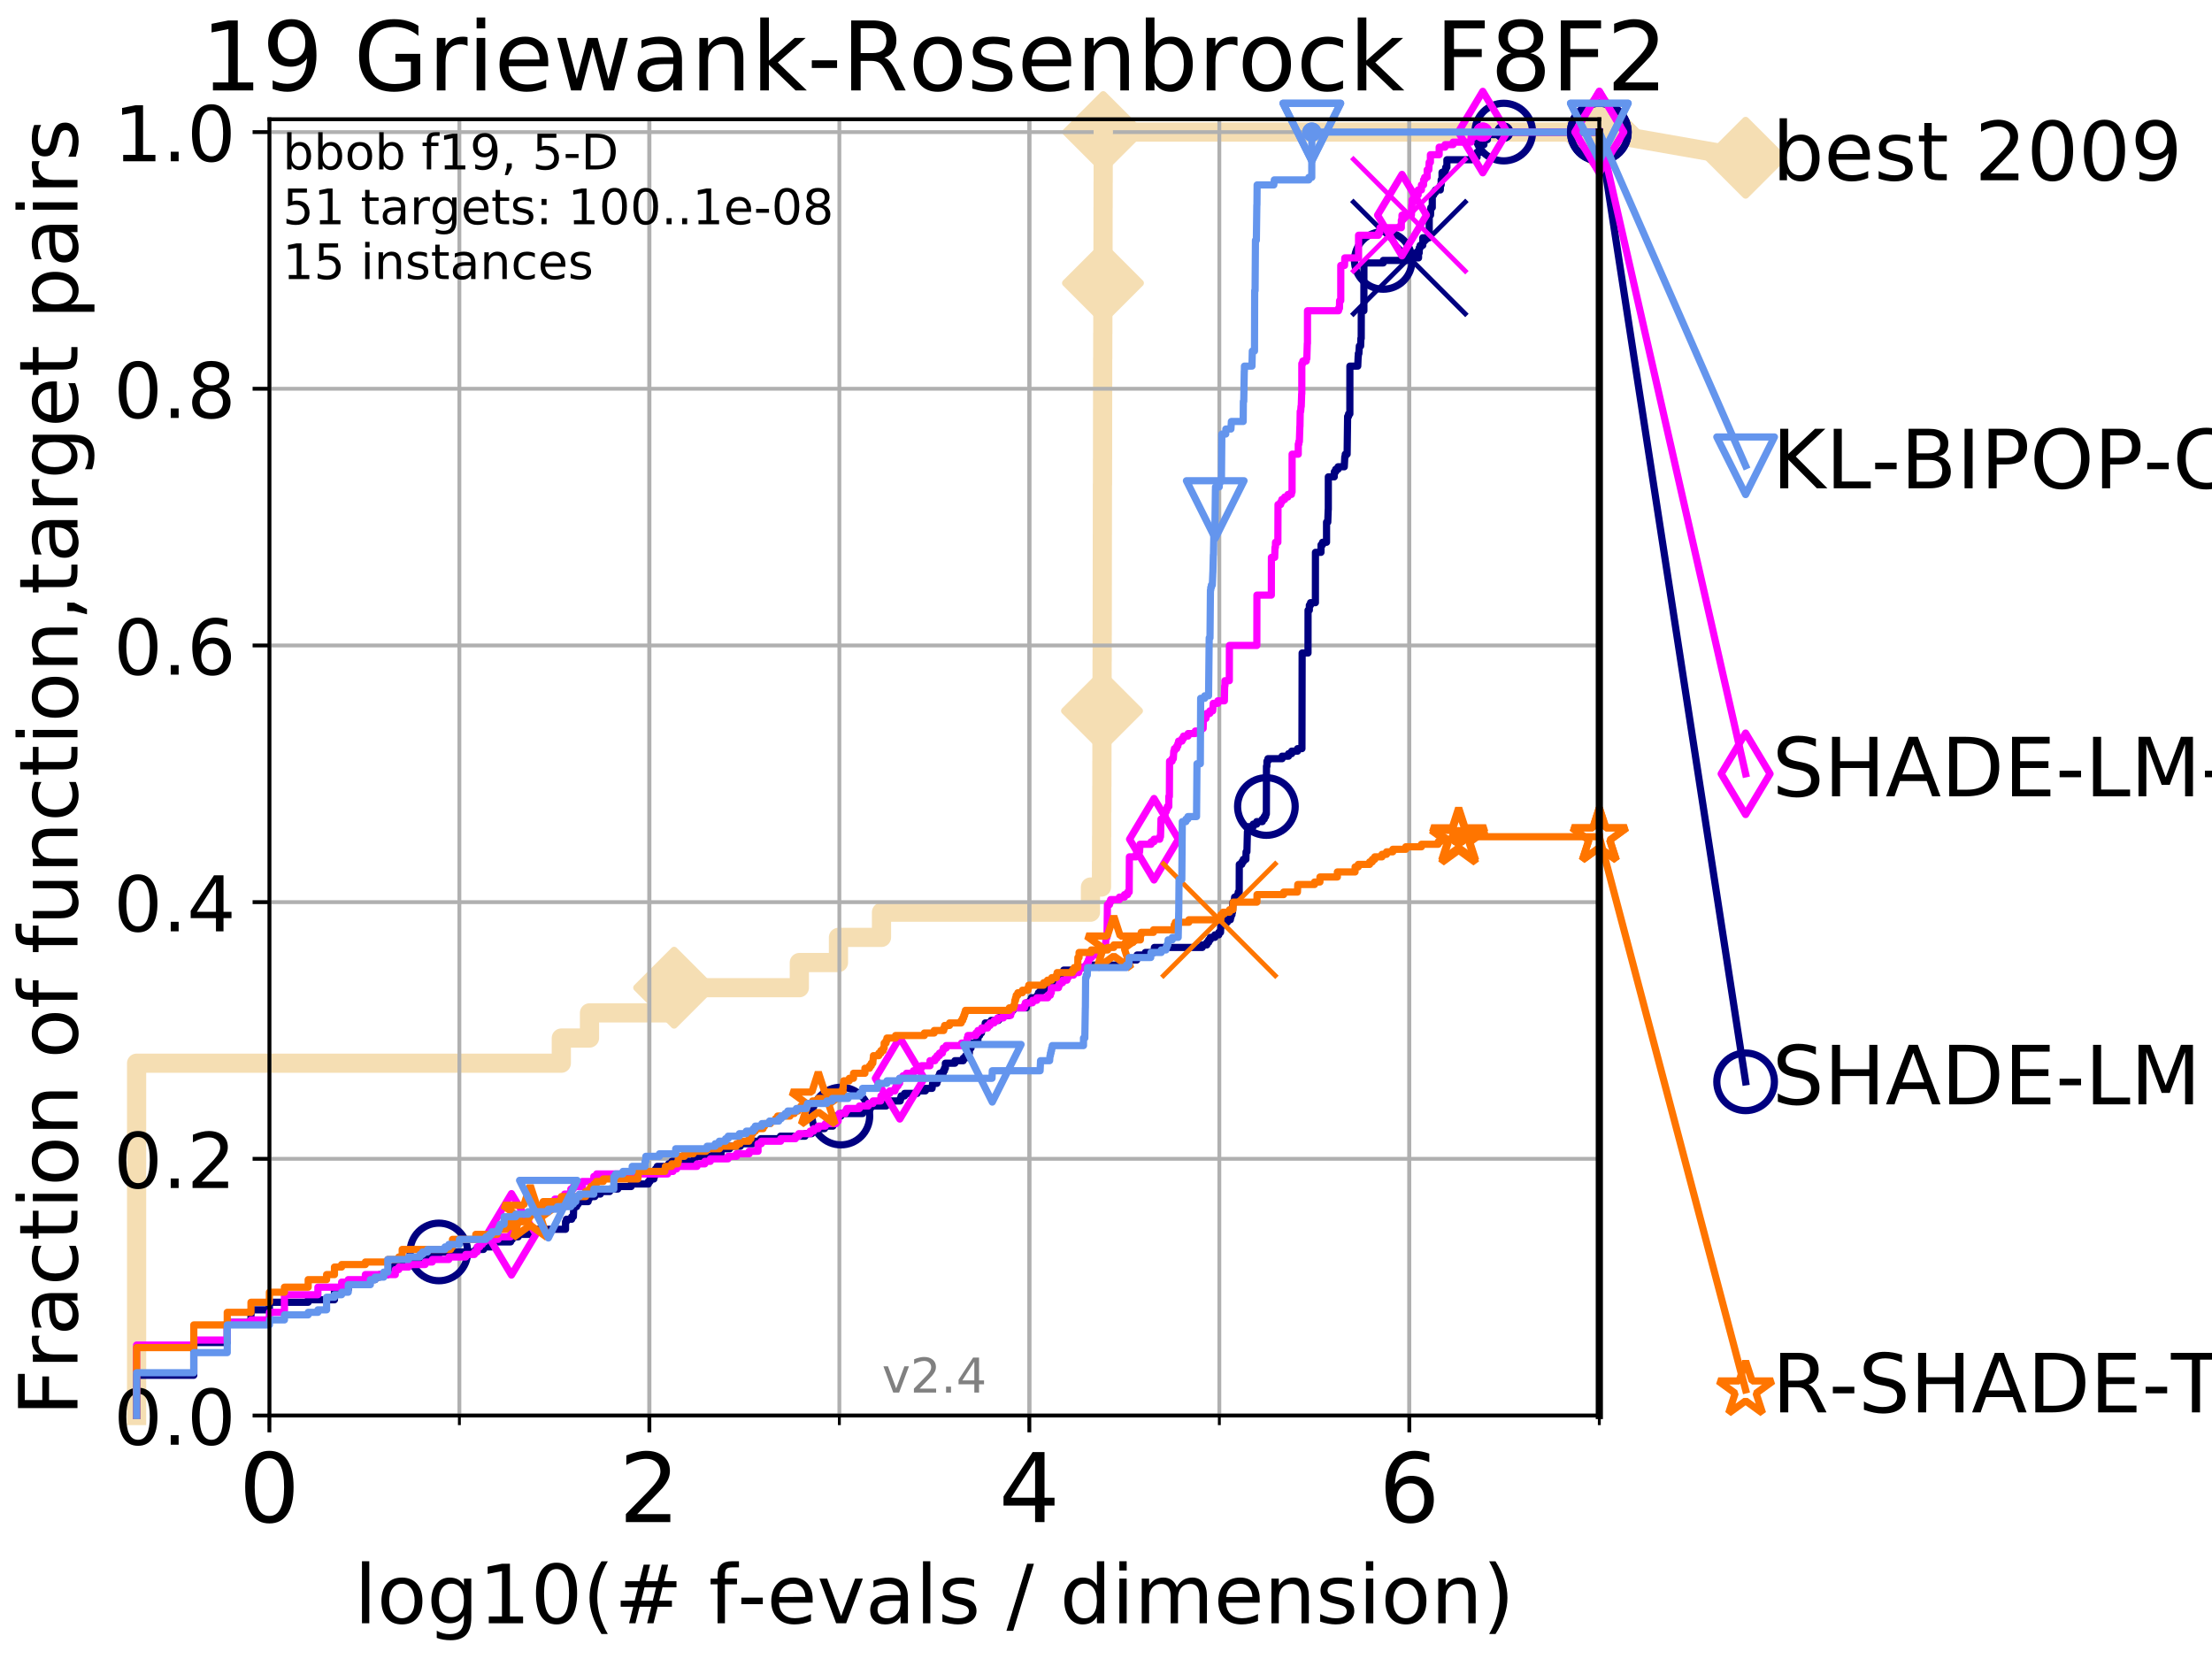 <?xml version="1.0" encoding="utf-8" standalone="no"?>
<!DOCTYPE svg PUBLIC "-//W3C//DTD SVG 1.1//EN"
  "http://www.w3.org/Graphics/SVG/1.1/DTD/svg11.dtd">
<!-- Created with matplotlib (http://matplotlib.org/) -->
<svg height="345.6pt" version="1.1" viewBox="0 0 460.8 345.6" width="460.8pt" xmlns="http://www.w3.org/2000/svg" xmlns:xlink="http://www.w3.org/1999/xlink">
 <defs>
  <style type="text/css">
*{stroke-linecap:butt;stroke-linejoin:round;}
  </style>
 </defs>
 <g id="figure_1">
  <g id="patch_1">
   <path d="M 0 345.6 
L 460.8 345.6 
L 460.8 0 
L 0 0 
z
" style="fill:#ffffff;"/>
  </g>
  <g id="axes_1">
   <g id="patch_2">
    <path d="M 56.12 294.88 
L 333.168 294.88 
L 333.168 24.84 
L 56.12 24.84 
z
" style="fill:#ffffff;"/>
   </g>
   <g id="line2d_1">
    <path d="M 28.456 294.88 
L 28.456 221.485 
L 116.934 221.485 
L 116.934 216.243 
L 122.803 216.243 
L 122.803 211 
L 140.435 211 
L 140.435 205.758 
L 166.516 205.758 
L 166.516 200.515 
L 174.668 200.515 
L 174.668 195.273 
L 183.632 195.273 
L 183.632 190.03 
L 227.163 190.03 
L 227.163 184.788 
L 229.464 184.788 
L 229.464 179.546 
L 229.483 179.546 
L 229.483 174.303 
L 229.501 174.303 
L 229.501 169.061 
L 229.527 169.061 
L 229.527 163.818 
L 229.544 163.818 
L 229.544 158.576 
L 229.554 158.576 
L 229.554 153.333 
L 229.569 153.333 
L 229.569 148.091 
L 229.575 148.091 
L 229.575 142.848 
L 229.584 142.848 
L 229.584 137.606 
L 229.602 137.606 
L 229.602 132.363 
L 229.613 132.363 
L 229.613 127.121 
L 229.624 127.121 
L 229.624 121.878 
L 229.628 121.878 
L 229.628 116.636 
L 229.637 116.636 
L 229.637 111.393 
L 229.645 111.393 
L 229.645 106.151 
L 229.652 106.151 
L 229.652 100.908 
L 229.673 100.908 
L 229.673 95.666 
L 229.685 95.666 
L 229.685 90.423 
L 229.69 90.423 
L 229.69 85.181 
L 229.697 85.181 
L 229.697 79.938 
L 229.708 79.938 
L 229.708 74.696 
L 229.724 74.696 
L 229.724 69.453 
L 229.741 69.453 
L 229.741 64.211 
L 229.754 64.211 
L 229.754 58.969 
L 229.768 58.969 
L 229.768 53.726 
L 229.779 53.726 
L 229.779 48.484 
L 229.788 48.484 
L 229.788 43.241 
L 229.799 43.241 
L 229.799 37.999 
L 229.812 37.999 
L 229.812 32.756 
L 229.822 32.756 
L 229.822 27.514 
L 333.168 27.514 
" style="fill:none;stroke:#f5deb3;stroke-linecap:square;stroke-width:4;"/>
   </g>
   <g id="line2d_2">
    <defs>
     <path d="M -0 7.778 
L 7.778 0 
L 0 -7.778 
L -7.778 -0 
z
" id="me63ec27d23" style="stroke:#f5deb3;stroke-linejoin:miter;stroke-width:1.5;"/>
    </defs>
    <g>
     <use style="fill:#f5deb3;stroke:#f5deb3;stroke-linejoin:miter;stroke-width:1.5;" x="140.435" xlink:href="#me63ec27d23" y="205.758"/>
     <use style="fill:#f5deb3;stroke:#f5deb3;stroke-linejoin:miter;stroke-width:1.5;" x="229.569" xlink:href="#me63ec27d23" y="148.091"/>
     <use style="fill:#f5deb3;stroke:#f5deb3;stroke-linejoin:miter;stroke-width:1.5;" x="229.768" xlink:href="#me63ec27d23" y="58.969"/>
     <use style="fill:#f5deb3;stroke:#f5deb3;stroke-linejoin:miter;stroke-width:1.5;" x="229.822" xlink:href="#me63ec27d23" y="27.514"/>
     <use style="fill:#f5deb3;stroke:#f5deb3;stroke-linejoin:miter;stroke-width:1.5;" x="333.168" xlink:href="#me63ec27d23" y="27.514"/>
    </g>
   </g>
   <g id="line2d_3">
    <path style="fill:none;stroke:#f5deb3;stroke-linecap:square;stroke-width:4;"/>
    <g/>
   </g>
   <g id="line2d_4">
    <path d="M 333.168 27.514 
L 363.643 32.861 
" style="fill:none;stroke:#f5deb3;stroke-linecap:square;stroke-width:4;"/>
    <g>
     <use style="fill:#f5deb3;stroke:#f5deb3;stroke-linejoin:miter;stroke-width:1.5;" x="333.168" xlink:href="#me63ec27d23" y="27.514"/>
     <use style="fill:#f5deb3;stroke:#f5deb3;stroke-linejoin:miter;stroke-width:1.5;" x="363.643" xlink:href="#me63ec27d23" y="32.861"/>
    </g>
   </g>
   <g id="matplotlib.axis_1">
    <g id="xtick_1">
     <g id="line2d_5">
      <path clip-path="url(#p40ad8fc1f0)" d="M 56.12 294.88 
L 56.12 24.84 
" style="fill:none;stroke:#b0b0b0;stroke-linecap:square;stroke-width:0.8;"/>
     </g>
     <g id="line2d_6">
      <defs>
       <path d="M 0 0 
L 0 3.5 
" id="md9b3c097bf" style="stroke:#000000;stroke-width:0.8;"/>
      </defs>
      <g>
       <use style="stroke:#000000;stroke-width:0.8;" x="56.12" xlink:href="#md9b3c097bf" y="294.88"/>
      </g>
     </g>
     <g id="text_1">
      <!-- 0 -->
      <defs>
       <path d="M 31.781 66.406 
Q 24.172 66.406 20.328 58.906 
Q 16.5 51.422 16.5 36.375 
Q 16.5 21.391 20.328 13.891 
Q 24.172 6.391 31.781 6.391 
Q 39.453 6.391 43.281 13.891 
Q 47.125 21.391 47.125 36.375 
Q 47.125 51.422 43.281 58.906 
Q 39.453 66.406 31.781 66.406 
z
M 31.781 74.219 
Q 44.047 74.219 50.516 64.516 
Q 56.984 54.828 56.984 36.375 
Q 56.984 17.969 50.516 8.266 
Q 44.047 -1.422 31.781 -1.422 
Q 19.531 -1.422 13.062 8.266 
Q 6.594 17.969 6.594 36.375 
Q 6.594 54.828 13.062 64.516 
Q 19.531 74.219 31.781 74.219 
z
" id="DejaVuSans-30"/>
      </defs>
      <g transform="translate(49.758 317.077)scale(0.2 -0.2)">
       <use xlink:href="#DejaVuSans-30"/>
      </g>
     </g>
    </g>
    <g id="xtick_2">
     <g id="line2d_7">
      <path clip-path="url(#p40ad8fc1f0)" d="M 135.277 294.88 
L 135.277 24.84 
" style="fill:none;stroke:#b0b0b0;stroke-linecap:square;stroke-width:0.8;"/>
     </g>
     <g id="line2d_8">
      <g>
       <use style="stroke:#000000;stroke-width:0.8;" x="135.277" xlink:href="#md9b3c097bf" y="294.88"/>
      </g>
     </g>
     <g id="text_2">
      <!-- 2 -->
      <defs>
       <path d="M 19.188 8.297 
L 53.609 8.297 
L 53.609 0 
L 7.328 0 
L 7.328 8.297 
Q 12.938 14.109 22.625 23.891 
Q 32.328 33.688 34.812 36.531 
Q 39.547 41.844 41.422 45.531 
Q 43.312 49.219 43.312 52.781 
Q 43.312 58.594 39.234 62.25 
Q 35.156 65.922 28.609 65.922 
Q 23.969 65.922 18.812 64.312 
Q 13.672 62.703 7.812 59.422 
L 7.812 69.391 
Q 13.766 71.781 18.938 73 
Q 24.125 74.219 28.422 74.219 
Q 39.75 74.219 46.484 68.547 
Q 53.219 62.891 53.219 53.422 
Q 53.219 48.922 51.531 44.891 
Q 49.859 40.875 45.406 35.406 
Q 44.188 33.984 37.641 27.219 
Q 31.109 20.453 19.188 8.297 
z
" id="DejaVuSans-32"/>
      </defs>
      <g transform="translate(128.914 317.077)scale(0.2 -0.2)">
       <use xlink:href="#DejaVuSans-32"/>
      </g>
     </g>
    </g>
    <g id="xtick_3">
     <g id="line2d_9">
      <path clip-path="url(#p40ad8fc1f0)" d="M 214.433 294.88 
L 214.433 24.84 
" style="fill:none;stroke:#b0b0b0;stroke-linecap:square;stroke-width:0.8;"/>
     </g>
     <g id="line2d_10">
      <g>
       <use style="stroke:#000000;stroke-width:0.8;" x="214.433" xlink:href="#md9b3c097bf" y="294.88"/>
      </g>
     </g>
     <g id="text_3">
      <!-- 4 -->
      <defs>
       <path d="M 37.797 64.312 
L 12.891 25.391 
L 37.797 25.391 
z
M 35.203 72.906 
L 47.609 72.906 
L 47.609 25.391 
L 58.016 25.391 
L 58.016 17.188 
L 47.609 17.188 
L 47.609 0 
L 37.797 0 
L 37.797 17.188 
L 4.891 17.188 
L 4.891 26.703 
z
" id="DejaVuSans-34"/>
      </defs>
      <g transform="translate(208.071 317.077)scale(0.2 -0.2)">
       <use xlink:href="#DejaVuSans-34"/>
      </g>
     </g>
    </g>
    <g id="xtick_4">
     <g id="line2d_11">
      <path clip-path="url(#p40ad8fc1f0)" d="M 293.59 294.88 
L 293.59 24.84 
" style="fill:none;stroke:#b0b0b0;stroke-linecap:square;stroke-width:0.8;"/>
     </g>
     <g id="line2d_12">
      <g>
       <use style="stroke:#000000;stroke-width:0.8;" x="293.59" xlink:href="#md9b3c097bf" y="294.88"/>
      </g>
     </g>
     <g id="text_4">
      <!-- 6 -->
      <defs>
       <path d="M 33.016 40.375 
Q 26.375 40.375 22.484 35.828 
Q 18.609 31.297 18.609 23.391 
Q 18.609 15.531 22.484 10.953 
Q 26.375 6.391 33.016 6.391 
Q 39.656 6.391 43.531 10.953 
Q 47.406 15.531 47.406 23.391 
Q 47.406 31.297 43.531 35.828 
Q 39.656 40.375 33.016 40.375 
z
M 52.594 71.297 
L 52.594 62.312 
Q 48.875 64.062 45.094 64.984 
Q 41.312 65.922 37.594 65.922 
Q 27.828 65.922 22.672 59.328 
Q 17.531 52.734 16.797 39.406 
Q 19.672 43.656 24.016 45.922 
Q 28.375 48.188 33.594 48.188 
Q 44.578 48.188 50.953 41.516 
Q 57.328 34.859 57.328 23.391 
Q 57.328 12.156 50.688 5.359 
Q 44.047 -1.422 33.016 -1.422 
Q 20.359 -1.422 13.672 8.266 
Q 6.984 17.969 6.984 36.375 
Q 6.984 53.656 15.188 63.938 
Q 23.391 74.219 37.203 74.219 
Q 40.922 74.219 44.703 73.484 
Q 48.484 72.75 52.594 71.297 
z
" id="DejaVuSans-36"/>
      </defs>
      <g transform="translate(287.227 317.077)scale(0.2 -0.2)">
       <use xlink:href="#DejaVuSans-36"/>
      </g>
     </g>
    </g>
    <g id="xtick_5">
     <g id="line2d_13">
      <path clip-path="url(#p40ad8fc1f0)" d="M 56.12 294.88 
L 56.12 24.84 
" style="fill:none;stroke:#b0b0b0;stroke-linecap:square;stroke-width:0.8;"/>
     </g>
     <g id="line2d_14">
      <defs>
       <path d="M 0 0 
L 0 2 
" id="mb02962cd3b" style="stroke:#000000;stroke-width:0.6;"/>
      </defs>
      <g>
       <use style="stroke:#000000;stroke-width:0.6;" x="56.12" xlink:href="#mb02962cd3b" y="294.88"/>
      </g>
     </g>
    </g>
    <g id="xtick_6">
     <g id="line2d_15">
      <path clip-path="url(#p40ad8fc1f0)" d="M 95.698 294.88 
L 95.698 24.84 
" style="fill:none;stroke:#b0b0b0;stroke-linecap:square;stroke-width:0.8;"/>
     </g>
     <g id="line2d_16">
      <g>
       <use style="stroke:#000000;stroke-width:0.6;" x="95.698" xlink:href="#mb02962cd3b" y="294.88"/>
      </g>
     </g>
    </g>
    <g id="xtick_7">
     <g id="line2d_17">
      <path clip-path="url(#p40ad8fc1f0)" d="M 135.277 294.88 
L 135.277 24.84 
" style="fill:none;stroke:#b0b0b0;stroke-linecap:square;stroke-width:0.8;"/>
     </g>
     <g id="line2d_18">
      <g>
       <use style="stroke:#000000;stroke-width:0.6;" x="135.277" xlink:href="#mb02962cd3b" y="294.88"/>
      </g>
     </g>
    </g>
    <g id="xtick_8">
     <g id="line2d_19">
      <path clip-path="url(#p40ad8fc1f0)" d="M 174.855 294.88 
L 174.855 24.84 
" style="fill:none;stroke:#b0b0b0;stroke-linecap:square;stroke-width:0.8;"/>
     </g>
     <g id="line2d_20">
      <g>
       <use style="stroke:#000000;stroke-width:0.6;" x="174.855" xlink:href="#mb02962cd3b" y="294.88"/>
      </g>
     </g>
    </g>
    <g id="xtick_9">
     <g id="line2d_21">
      <path clip-path="url(#p40ad8fc1f0)" d="M 214.433 294.88 
L 214.433 24.84 
" style="fill:none;stroke:#b0b0b0;stroke-linecap:square;stroke-width:0.8;"/>
     </g>
     <g id="line2d_22">
      <g>
       <use style="stroke:#000000;stroke-width:0.6;" x="214.433" xlink:href="#mb02962cd3b" y="294.88"/>
      </g>
     </g>
    </g>
    <g id="xtick_10">
     <g id="line2d_23">
      <path clip-path="url(#p40ad8fc1f0)" d="M 254.011 294.88 
L 254.011 24.84 
" style="fill:none;stroke:#b0b0b0;stroke-linecap:square;stroke-width:0.8;"/>
     </g>
     <g id="line2d_24">
      <g>
       <use style="stroke:#000000;stroke-width:0.6;" x="254.011" xlink:href="#mb02962cd3b" y="294.88"/>
      </g>
     </g>
    </g>
    <g id="xtick_11">
     <g id="line2d_25">
      <path clip-path="url(#p40ad8fc1f0)" d="M 293.59 294.88 
L 293.59 24.84 
" style="fill:none;stroke:#b0b0b0;stroke-linecap:square;stroke-width:0.8;"/>
     </g>
     <g id="line2d_26">
      <g>
       <use style="stroke:#000000;stroke-width:0.6;" x="293.59" xlink:href="#mb02962cd3b" y="294.88"/>
      </g>
     </g>
    </g>
    <g id="xtick_12">
     <g id="line2d_27">
      <path clip-path="url(#p40ad8fc1f0)" d="M 333.168 294.88 
L 333.168 24.84 
" style="fill:none;stroke:#b0b0b0;stroke-linecap:square;stroke-width:0.8;"/>
     </g>
     <g id="line2d_28">
      <g>
       <use style="stroke:#000000;stroke-width:0.6;" x="333.168" xlink:href="#mb02962cd3b" y="294.88"/>
      </g>
     </g>
    </g>
    <g id="text_5">
     <!-- log10(# f-evals / dimension) -->
     <defs>
      <path d="M 9.422 75.984 
L 18.406 75.984 
L 18.406 0 
L 9.422 0 
z
" id="DejaVuSans-6c"/>
      <path d="M 30.609 48.391 
Q 23.391 48.391 19.188 42.75 
Q 14.984 37.109 14.984 27.297 
Q 14.984 17.484 19.156 11.844 
Q 23.344 6.203 30.609 6.203 
Q 37.797 6.203 41.984 11.859 
Q 46.188 17.531 46.188 27.297 
Q 46.188 37.016 41.984 42.703 
Q 37.797 48.391 30.609 48.391 
z
M 30.609 56 
Q 42.328 56 49.016 48.375 
Q 55.719 40.766 55.719 27.297 
Q 55.719 13.875 49.016 6.219 
Q 42.328 -1.422 30.609 -1.422 
Q 18.844 -1.422 12.172 6.219 
Q 5.516 13.875 5.516 27.297 
Q 5.516 40.766 12.172 48.375 
Q 18.844 56 30.609 56 
z
" id="DejaVuSans-6f"/>
      <path d="M 45.406 27.984 
Q 45.406 37.75 41.375 43.109 
Q 37.359 48.484 30.078 48.484 
Q 22.859 48.484 18.828 43.109 
Q 14.797 37.75 14.797 27.984 
Q 14.797 18.266 18.828 12.891 
Q 22.859 7.516 30.078 7.516 
Q 37.359 7.516 41.375 12.891 
Q 45.406 18.266 45.406 27.984 
z
M 54.391 6.781 
Q 54.391 -7.172 48.188 -13.984 
Q 42 -20.797 29.203 -20.797 
Q 24.469 -20.797 20.266 -20.094 
Q 16.062 -19.391 12.109 -17.922 
L 12.109 -9.188 
Q 16.062 -11.328 19.922 -12.344 
Q 23.781 -13.375 27.781 -13.375 
Q 36.625 -13.375 41.016 -8.766 
Q 45.406 -4.156 45.406 5.172 
L 45.406 9.625 
Q 42.625 4.781 38.281 2.391 
Q 33.938 0 27.875 0 
Q 17.828 0 11.672 7.656 
Q 5.516 15.328 5.516 27.984 
Q 5.516 40.672 11.672 48.328 
Q 17.828 56 27.875 56 
Q 33.938 56 38.281 53.609 
Q 42.625 51.219 45.406 46.391 
L 45.406 54.688 
L 54.391 54.688 
z
" id="DejaVuSans-67"/>
      <path d="M 12.406 8.297 
L 28.516 8.297 
L 28.516 63.922 
L 10.984 60.406 
L 10.984 69.391 
L 28.422 72.906 
L 38.281 72.906 
L 38.281 8.297 
L 54.391 8.297 
L 54.391 0 
L 12.406 0 
z
" id="DejaVuSans-31"/>
      <path d="M 31 75.875 
Q 24.469 64.656 21.281 53.656 
Q 18.109 42.672 18.109 31.391 
Q 18.109 20.125 21.312 9.062 
Q 24.516 -2 31 -13.188 
L 23.188 -13.188 
Q 15.875 -1.703 12.234 9.375 
Q 8.594 20.453 8.594 31.391 
Q 8.594 42.281 12.203 53.312 
Q 15.828 64.359 23.188 75.875 
z
" id="DejaVuSans-28"/>
      <path d="M 51.125 44 
L 36.922 44 
L 32.812 27.688 
L 47.125 27.688 
z
M 43.797 71.781 
L 38.719 51.516 
L 52.984 51.516 
L 58.109 71.781 
L 65.922 71.781 
L 60.891 51.516 
L 76.125 51.516 
L 76.125 44 
L 58.984 44 
L 54.984 27.688 
L 70.516 27.688 
L 70.516 20.219 
L 53.078 20.219 
L 48 0 
L 40.188 0 
L 45.219 20.219 
L 30.906 20.219 
L 25.875 0 
L 18.016 0 
L 23.094 20.219 
L 7.719 20.219 
L 7.719 27.688 
L 24.906 27.688 
L 29 44 
L 13.281 44 
L 13.281 51.516 
L 30.906 51.516 
L 35.891 71.781 
z
" id="DejaVuSans-23"/>
      <path id="DejaVuSans-20"/>
      <path d="M 37.109 75.984 
L 37.109 68.5 
L 28.516 68.5 
Q 23.688 68.5 21.797 66.547 
Q 19.922 64.594 19.922 59.516 
L 19.922 54.688 
L 34.719 54.688 
L 34.719 47.703 
L 19.922 47.703 
L 19.922 0 
L 10.891 0 
L 10.891 47.703 
L 2.297 47.703 
L 2.297 54.688 
L 10.891 54.688 
L 10.891 58.5 
Q 10.891 67.625 15.141 71.797 
Q 19.391 75.984 28.609 75.984 
z
" id="DejaVuSans-66"/>
      <path d="M 4.891 31.391 
L 31.203 31.391 
L 31.203 23.391 
L 4.891 23.391 
z
" id="DejaVuSans-2d"/>
      <path d="M 56.203 29.594 
L 56.203 25.203 
L 14.891 25.203 
Q 15.484 15.922 20.484 11.062 
Q 25.484 6.203 34.422 6.203 
Q 39.594 6.203 44.453 7.469 
Q 49.312 8.734 54.109 11.281 
L 54.109 2.781 
Q 49.266 0.734 44.188 -0.344 
Q 39.109 -1.422 33.891 -1.422 
Q 20.797 -1.422 13.156 6.188 
Q 5.516 13.812 5.516 26.812 
Q 5.516 40.234 12.766 48.109 
Q 20.016 56 32.328 56 
Q 43.359 56 49.781 48.891 
Q 56.203 41.797 56.203 29.594 
z
M 47.219 32.234 
Q 47.125 39.594 43.094 43.984 
Q 39.062 48.391 32.422 48.391 
Q 24.906 48.391 20.391 44.141 
Q 15.875 39.891 15.188 32.172 
z
" id="DejaVuSans-65"/>
      <path d="M 2.984 54.688 
L 12.5 54.688 
L 29.594 8.797 
L 46.688 54.688 
L 56.203 54.688 
L 35.688 0 
L 23.484 0 
z
" id="DejaVuSans-76"/>
      <path d="M 34.281 27.484 
Q 23.391 27.484 19.188 25 
Q 14.984 22.516 14.984 16.5 
Q 14.984 11.719 18.141 8.906 
Q 21.297 6.109 26.703 6.109 
Q 34.188 6.109 38.703 11.406 
Q 43.219 16.703 43.219 25.484 
L 43.219 27.484 
z
M 52.203 31.203 
L 52.203 0 
L 43.219 0 
L 43.219 8.297 
Q 40.141 3.328 35.547 0.953 
Q 30.953 -1.422 24.312 -1.422 
Q 15.922 -1.422 10.953 3.297 
Q 6 8.016 6 15.922 
Q 6 25.141 12.172 29.828 
Q 18.359 34.516 30.609 34.516 
L 43.219 34.516 
L 43.219 35.406 
Q 43.219 41.609 39.141 45 
Q 35.062 48.391 27.688 48.391 
Q 23 48.391 18.547 47.266 
Q 14.109 46.141 10.016 43.891 
L 10.016 52.203 
Q 14.938 54.109 19.578 55.047 
Q 24.219 56 28.609 56 
Q 40.484 56 46.344 49.844 
Q 52.203 43.703 52.203 31.203 
z
" id="DejaVuSans-61"/>
      <path d="M 44.281 53.078 
L 44.281 44.578 
Q 40.484 46.531 36.375 47.5 
Q 32.281 48.484 27.875 48.484 
Q 21.188 48.484 17.844 46.438 
Q 14.5 44.391 14.5 40.281 
Q 14.5 37.156 16.891 35.375 
Q 19.281 33.594 26.516 31.984 
L 29.594 31.297 
Q 39.156 29.25 43.188 25.516 
Q 47.219 21.781 47.219 15.094 
Q 47.219 7.469 41.188 3.016 
Q 35.156 -1.422 24.609 -1.422 
Q 20.219 -1.422 15.453 -0.562 
Q 10.688 0.297 5.422 2 
L 5.422 11.281 
Q 10.406 8.688 15.234 7.391 
Q 20.062 6.109 24.812 6.109 
Q 31.156 6.109 34.562 8.281 
Q 37.984 10.453 37.984 14.406 
Q 37.984 18.062 35.516 20.016 
Q 33.062 21.969 24.703 23.781 
L 21.578 24.516 
Q 13.234 26.266 9.516 29.906 
Q 5.812 33.547 5.812 39.891 
Q 5.812 47.609 11.281 51.797 
Q 16.75 56 26.812 56 
Q 31.781 56 36.172 55.266 
Q 40.578 54.547 44.281 53.078 
z
" id="DejaVuSans-73"/>
      <path d="M 25.391 72.906 
L 33.688 72.906 
L 8.297 -9.281 
L 0 -9.281 
z
" id="DejaVuSans-2f"/>
      <path d="M 45.406 46.391 
L 45.406 75.984 
L 54.391 75.984 
L 54.391 0 
L 45.406 0 
L 45.406 8.203 
Q 42.578 3.328 38.25 0.953 
Q 33.938 -1.422 27.875 -1.422 
Q 17.969 -1.422 11.734 6.484 
Q 5.516 14.406 5.516 27.297 
Q 5.516 40.188 11.734 48.094 
Q 17.969 56 27.875 56 
Q 33.938 56 38.25 53.625 
Q 42.578 51.266 45.406 46.391 
z
M 14.797 27.297 
Q 14.797 17.391 18.875 11.75 
Q 22.953 6.109 30.078 6.109 
Q 37.203 6.109 41.297 11.75 
Q 45.406 17.391 45.406 27.297 
Q 45.406 37.203 41.297 42.844 
Q 37.203 48.484 30.078 48.484 
Q 22.953 48.484 18.875 42.844 
Q 14.797 37.203 14.797 27.297 
z
" id="DejaVuSans-64"/>
      <path d="M 9.422 54.688 
L 18.406 54.688 
L 18.406 0 
L 9.422 0 
z
M 9.422 75.984 
L 18.406 75.984 
L 18.406 64.594 
L 9.422 64.594 
z
" id="DejaVuSans-69"/>
      <path d="M 52 44.188 
Q 55.375 50.25 60.062 53.125 
Q 64.75 56 71.094 56 
Q 79.641 56 84.281 50.016 
Q 88.922 44.047 88.922 33.016 
L 88.922 0 
L 79.891 0 
L 79.891 32.719 
Q 79.891 40.578 77.094 44.375 
Q 74.312 48.188 68.609 48.188 
Q 61.625 48.188 57.562 43.547 
Q 53.516 38.922 53.516 30.906 
L 53.516 0 
L 44.484 0 
L 44.484 32.719 
Q 44.484 40.625 41.703 44.406 
Q 38.922 48.188 33.109 48.188 
Q 26.219 48.188 22.156 43.531 
Q 18.109 38.875 18.109 30.906 
L 18.109 0 
L 9.078 0 
L 9.078 54.688 
L 18.109 54.688 
L 18.109 46.188 
Q 21.188 51.219 25.484 53.609 
Q 29.781 56 35.688 56 
Q 41.656 56 45.828 52.969 
Q 50 49.953 52 44.188 
z
" id="DejaVuSans-6d"/>
      <path d="M 54.891 33.016 
L 54.891 0 
L 45.906 0 
L 45.906 32.719 
Q 45.906 40.484 42.875 44.328 
Q 39.844 48.188 33.797 48.188 
Q 26.516 48.188 22.312 43.547 
Q 18.109 38.922 18.109 30.906 
L 18.109 0 
L 9.078 0 
L 9.078 54.688 
L 18.109 54.688 
L 18.109 46.188 
Q 21.344 51.125 25.703 53.562 
Q 30.078 56 35.797 56 
Q 45.219 56 50.047 50.172 
Q 54.891 44.344 54.891 33.016 
z
" id="DejaVuSans-6e"/>
      <path d="M 8.016 75.875 
L 15.828 75.875 
Q 23.141 64.359 26.781 53.312 
Q 30.422 42.281 30.422 31.391 
Q 30.422 20.453 26.781 9.375 
Q 23.141 -1.703 15.828 -13.188 
L 8.016 -13.188 
Q 14.5 -2 17.703 9.062 
Q 20.906 20.125 20.906 31.391 
Q 20.906 42.672 17.703 53.656 
Q 14.5 64.656 8.016 75.875 
z
" id="DejaVuSans-29"/>
     </defs>
     <g transform="translate(73.803 338.154)scale(0.17 -0.17)">
      <use xlink:href="#DejaVuSans-6c"/>
      <use x="27.783" xlink:href="#DejaVuSans-6f"/>
      <use x="88.965" xlink:href="#DejaVuSans-67"/>
      <use x="152.441" xlink:href="#DejaVuSans-31"/>
      <use x="216.064" xlink:href="#DejaVuSans-30"/>
      <use x="279.688" xlink:href="#DejaVuSans-28"/>
      <use x="318.701" xlink:href="#DejaVuSans-23"/>
      <use x="402.49" xlink:href="#DejaVuSans-20"/>
      <use x="434.277" xlink:href="#DejaVuSans-66"/>
      <use x="469.404" xlink:href="#DejaVuSans-2d"/>
      <use x="505.488" xlink:href="#DejaVuSans-65"/>
      <use x="567.012" xlink:href="#DejaVuSans-76"/>
      <use x="626.191" xlink:href="#DejaVuSans-61"/>
      <use x="687.471" xlink:href="#DejaVuSans-6c"/>
      <use x="715.254" xlink:href="#DejaVuSans-73"/>
      <use x="767.354" xlink:href="#DejaVuSans-20"/>
      <use x="799.141" xlink:href="#DejaVuSans-2f"/>
      <use x="832.832" xlink:href="#DejaVuSans-20"/>
      <use x="864.619" xlink:href="#DejaVuSans-64"/>
      <use x="928.096" xlink:href="#DejaVuSans-69"/>
      <use x="955.879" xlink:href="#DejaVuSans-6d"/>
      <use x="1053.291" xlink:href="#DejaVuSans-65"/>
      <use x="1114.814" xlink:href="#DejaVuSans-6e"/>
      <use x="1178.193" xlink:href="#DejaVuSans-73"/>
      <use x="1230.293" xlink:href="#DejaVuSans-69"/>
      <use x="1258.076" xlink:href="#DejaVuSans-6f"/>
      <use x="1319.258" xlink:href="#DejaVuSans-6e"/>
      <use x="1382.637" xlink:href="#DejaVuSans-29"/>
     </g>
    </g>
   </g>
   <g id="matplotlib.axis_2">
    <g id="ytick_1">
     <g id="line2d_29">
      <path clip-path="url(#p40ad8fc1f0)" d="M 56.12 294.88 
L 333.168 294.88 
" style="fill:none;stroke:#b0b0b0;stroke-linecap:square;stroke-width:0.8;"/>
     </g>
     <g id="line2d_30">
      <defs>
       <path d="M 0 0 
L -3.5 0 
" id="m62ddd445f5" style="stroke:#000000;stroke-width:0.8;"/>
      </defs>
      <g>
       <use style="stroke:#000000;stroke-width:0.8;" x="56.12" xlink:href="#m62ddd445f5" y="294.88"/>
      </g>
     </g>
     <g id="text_6">
      <!-- 0.0 -->
      <defs>
       <path d="M 10.688 12.406 
L 21 12.406 
L 21 0 
L 10.688 0 
z
" id="DejaVuSans-2e"/>
      </defs>
      <g transform="translate(23.675 300.959)scale(0.16 -0.16)">
       <use xlink:href="#DejaVuSans-30"/>
       <use x="63.623" xlink:href="#DejaVuSans-2e"/>
       <use x="95.41" xlink:href="#DejaVuSans-30"/>
      </g>
     </g>
    </g>
    <g id="ytick_2">
     <g id="line2d_31">
      <path clip-path="url(#p40ad8fc1f0)" d="M 56.12 241.407 
L 333.168 241.407 
" style="fill:none;stroke:#b0b0b0;stroke-linecap:square;stroke-width:0.8;"/>
     </g>
     <g id="line2d_32">
      <g>
       <use style="stroke:#000000;stroke-width:0.8;" x="56.12" xlink:href="#m62ddd445f5" y="241.407"/>
      </g>
     </g>
     <g id="text_7">
      <!-- 0.2 -->
      <g transform="translate(23.675 247.485)scale(0.16 -0.16)">
       <use xlink:href="#DejaVuSans-30"/>
       <use x="63.623" xlink:href="#DejaVuSans-2e"/>
       <use x="95.41" xlink:href="#DejaVuSans-32"/>
      </g>
     </g>
    </g>
    <g id="ytick_3">
     <g id="line2d_33">
      <path clip-path="url(#p40ad8fc1f0)" d="M 56.12 187.933 
L 333.168 187.933 
" style="fill:none;stroke:#b0b0b0;stroke-linecap:square;stroke-width:0.8;"/>
     </g>
     <g id="line2d_34">
      <g>
       <use style="stroke:#000000;stroke-width:0.8;" x="56.12" xlink:href="#m62ddd445f5" y="187.933"/>
      </g>
     </g>
     <g id="text_8">
      <!-- 0.4 -->
      <g transform="translate(23.675 194.012)scale(0.16 -0.16)">
       <use xlink:href="#DejaVuSans-30"/>
       <use x="63.623" xlink:href="#DejaVuSans-2e"/>
       <use x="95.41" xlink:href="#DejaVuSans-34"/>
      </g>
     </g>
    </g>
    <g id="ytick_4">
     <g id="line2d_35">
      <path clip-path="url(#p40ad8fc1f0)" d="M 56.12 134.46 
L 333.168 134.46 
" style="fill:none;stroke:#b0b0b0;stroke-linecap:square;stroke-width:0.8;"/>
     </g>
     <g id="line2d_36">
      <g>
       <use style="stroke:#000000;stroke-width:0.8;" x="56.12" xlink:href="#m62ddd445f5" y="134.46"/>
      </g>
     </g>
     <g id="text_9">
      <!-- 0.6 -->
      <g transform="translate(23.675 140.539)scale(0.16 -0.16)">
       <use xlink:href="#DejaVuSans-30"/>
       <use x="63.623" xlink:href="#DejaVuSans-2e"/>
       <use x="95.41" xlink:href="#DejaVuSans-36"/>
      </g>
     </g>
    </g>
    <g id="ytick_5">
     <g id="line2d_37">
      <path clip-path="url(#p40ad8fc1f0)" d="M 56.12 80.987 
L 333.168 80.987 
" style="fill:none;stroke:#b0b0b0;stroke-linecap:square;stroke-width:0.8;"/>
     </g>
     <g id="line2d_38">
      <g>
       <use style="stroke:#000000;stroke-width:0.8;" x="56.12" xlink:href="#m62ddd445f5" y="80.987"/>
      </g>
     </g>
     <g id="text_10">
      <!-- 0.8 -->
      <defs>
       <path d="M 31.781 34.625 
Q 24.75 34.625 20.719 30.859 
Q 16.703 27.094 16.703 20.516 
Q 16.703 13.922 20.719 10.156 
Q 24.75 6.391 31.781 6.391 
Q 38.812 6.391 42.859 10.172 
Q 46.922 13.969 46.922 20.516 
Q 46.922 27.094 42.891 30.859 
Q 38.875 34.625 31.781 34.625 
z
M 21.922 38.812 
Q 15.578 40.375 12.031 44.719 
Q 8.5 49.078 8.5 55.328 
Q 8.5 64.062 14.719 69.141 
Q 20.953 74.219 31.781 74.219 
Q 42.672 74.219 48.875 69.141 
Q 55.078 64.062 55.078 55.328 
Q 55.078 49.078 51.531 44.719 
Q 48 40.375 41.703 38.812 
Q 48.828 37.156 52.797 32.312 
Q 56.781 27.484 56.781 20.516 
Q 56.781 9.906 50.312 4.234 
Q 43.844 -1.422 31.781 -1.422 
Q 19.734 -1.422 13.25 4.234 
Q 6.781 9.906 6.781 20.516 
Q 6.781 27.484 10.781 32.312 
Q 14.797 37.156 21.922 38.812 
z
M 18.312 54.391 
Q 18.312 48.734 21.844 45.562 
Q 25.391 42.391 31.781 42.391 
Q 38.141 42.391 41.719 45.562 
Q 45.312 48.734 45.312 54.391 
Q 45.312 60.062 41.719 63.234 
Q 38.141 66.406 31.781 66.406 
Q 25.391 66.406 21.844 63.234 
Q 18.312 60.062 18.312 54.391 
z
" id="DejaVuSans-38"/>
      </defs>
      <g transform="translate(23.675 87.066)scale(0.16 -0.16)">
       <use xlink:href="#DejaVuSans-30"/>
       <use x="63.623" xlink:href="#DejaVuSans-2e"/>
       <use x="95.41" xlink:href="#DejaVuSans-38"/>
      </g>
     </g>
    </g>
    <g id="ytick_6">
     <g id="line2d_39">
      <path clip-path="url(#p40ad8fc1f0)" d="M 56.12 27.514 
L 333.168 27.514 
" style="fill:none;stroke:#b0b0b0;stroke-linecap:square;stroke-width:0.8;"/>
     </g>
     <g id="line2d_40">
      <g>
       <use style="stroke:#000000;stroke-width:0.8;" x="56.12" xlink:href="#m62ddd445f5" y="27.514"/>
      </g>
     </g>
     <g id="text_11">
      <!-- 1.0 -->
      <g transform="translate(23.675 33.592)scale(0.16 -0.16)">
       <use xlink:href="#DejaVuSans-31"/>
       <use x="63.623" xlink:href="#DejaVuSans-2e"/>
       <use x="95.41" xlink:href="#DejaVuSans-30"/>
      </g>
     </g>
    </g>
    <g id="text_12">
     <!-- Fraction of function,target pairs -->
     <defs>
      <path d="M 9.812 72.906 
L 51.703 72.906 
L 51.703 64.594 
L 19.672 64.594 
L 19.672 43.109 
L 48.578 43.109 
L 48.578 34.812 
L 19.672 34.812 
L 19.672 0 
L 9.812 0 
z
" id="DejaVuSans-46"/>
      <path d="M 41.109 46.297 
Q 39.594 47.172 37.812 47.578 
Q 36.031 48 33.891 48 
Q 26.266 48 22.188 43.047 
Q 18.109 38.094 18.109 28.812 
L 18.109 0 
L 9.078 0 
L 9.078 54.688 
L 18.109 54.688 
L 18.109 46.188 
Q 20.953 51.172 25.484 53.578 
Q 30.031 56 36.531 56 
Q 37.453 56 38.578 55.875 
Q 39.703 55.766 41.062 55.516 
z
" id="DejaVuSans-72"/>
      <path d="M 48.781 52.594 
L 48.781 44.188 
Q 44.969 46.297 41.141 47.344 
Q 37.312 48.391 33.406 48.391 
Q 24.656 48.391 19.812 42.844 
Q 14.984 37.312 14.984 27.297 
Q 14.984 17.281 19.812 11.734 
Q 24.656 6.203 33.406 6.203 
Q 37.312 6.203 41.141 7.25 
Q 44.969 8.297 48.781 10.406 
L 48.781 2.094 
Q 45.016 0.344 40.984 -0.531 
Q 36.969 -1.422 32.422 -1.422 
Q 20.062 -1.422 12.781 6.344 
Q 5.516 14.109 5.516 27.297 
Q 5.516 40.672 12.859 48.328 
Q 20.219 56 33.016 56 
Q 37.156 56 41.109 55.141 
Q 45.062 54.297 48.781 52.594 
z
" id="DejaVuSans-63"/>
      <path d="M 18.312 70.219 
L 18.312 54.688 
L 36.812 54.688 
L 36.812 47.703 
L 18.312 47.703 
L 18.312 18.016 
Q 18.312 11.328 20.141 9.422 
Q 21.969 7.516 27.594 7.516 
L 36.812 7.516 
L 36.812 0 
L 27.594 0 
Q 17.188 0 13.234 3.875 
Q 9.281 7.766 9.281 18.016 
L 9.281 47.703 
L 2.688 47.703 
L 2.688 54.688 
L 9.281 54.688 
L 9.281 70.219 
z
" id="DejaVuSans-74"/>
      <path d="M 8.5 21.578 
L 8.5 54.688 
L 17.484 54.688 
L 17.484 21.922 
Q 17.484 14.156 20.5 10.266 
Q 23.531 6.391 29.594 6.391 
Q 36.859 6.391 41.078 11.031 
Q 45.312 15.672 45.312 23.688 
L 45.312 54.688 
L 54.297 54.688 
L 54.297 0 
L 45.312 0 
L 45.312 8.406 
Q 42.047 3.422 37.719 1 
Q 33.406 -1.422 27.688 -1.422 
Q 18.266 -1.422 13.375 4.438 
Q 8.5 10.297 8.5 21.578 
z
M 31.109 56 
z
" id="DejaVuSans-75"/>
      <path d="M 11.719 12.406 
L 22.016 12.406 
L 22.016 4 
L 14.016 -11.625 
L 7.719 -11.625 
L 11.719 4 
z
" id="DejaVuSans-2c"/>
      <path d="M 18.109 8.203 
L 18.109 -20.797 
L 9.078 -20.797 
L 9.078 54.688 
L 18.109 54.688 
L 18.109 46.391 
Q 20.953 51.266 25.266 53.625 
Q 29.594 56 35.594 56 
Q 45.562 56 51.781 48.094 
Q 58.016 40.188 58.016 27.297 
Q 58.016 14.406 51.781 6.484 
Q 45.562 -1.422 35.594 -1.422 
Q 29.594 -1.422 25.266 0.953 
Q 20.953 3.328 18.109 8.203 
z
M 48.688 27.297 
Q 48.688 37.203 44.609 42.844 
Q 40.531 48.484 33.406 48.484 
Q 26.266 48.484 22.188 42.844 
Q 18.109 37.203 18.109 27.297 
Q 18.109 17.391 22.188 11.75 
Q 26.266 6.109 33.406 6.109 
Q 40.531 6.109 44.609 11.75 
Q 48.688 17.391 48.688 27.297 
z
" id="DejaVuSans-70"/>
     </defs>
     <g transform="translate(16.14 294.999)rotate(-90)scale(0.17 -0.17)">
      <use xlink:href="#DejaVuSans-46"/>
      <use x="57.41" xlink:href="#DejaVuSans-72"/>
      <use x="98.523" xlink:href="#DejaVuSans-61"/>
      <use x="159.803" xlink:href="#DejaVuSans-63"/>
      <use x="214.783" xlink:href="#DejaVuSans-74"/>
      <use x="253.992" xlink:href="#DejaVuSans-69"/>
      <use x="281.775" xlink:href="#DejaVuSans-6f"/>
      <use x="342.957" xlink:href="#DejaVuSans-6e"/>
      <use x="406.336" xlink:href="#DejaVuSans-20"/>
      <use x="438.123" xlink:href="#DejaVuSans-6f"/>
      <use x="499.305" xlink:href="#DejaVuSans-66"/>
      <use x="534.51" xlink:href="#DejaVuSans-20"/>
      <use x="566.297" xlink:href="#DejaVuSans-66"/>
      <use x="601.502" xlink:href="#DejaVuSans-75"/>
      <use x="664.881" xlink:href="#DejaVuSans-6e"/>
      <use x="728.26" xlink:href="#DejaVuSans-63"/>
      <use x="783.24" xlink:href="#DejaVuSans-74"/>
      <use x="822.449" xlink:href="#DejaVuSans-69"/>
      <use x="850.232" xlink:href="#DejaVuSans-6f"/>
      <use x="911.414" xlink:href="#DejaVuSans-6e"/>
      <use x="974.793" xlink:href="#DejaVuSans-2c"/>
      <use x="1006.58" xlink:href="#DejaVuSans-74"/>
      <use x="1045.789" xlink:href="#DejaVuSans-61"/>
      <use x="1107.068" xlink:href="#DejaVuSans-72"/>
      <use x="1148.166" xlink:href="#DejaVuSans-67"/>
      <use x="1211.643" xlink:href="#DejaVuSans-65"/>
      <use x="1273.166" xlink:href="#DejaVuSans-74"/>
      <use x="1312.375" xlink:href="#DejaVuSans-20"/>
      <use x="1344.162" xlink:href="#DejaVuSans-70"/>
      <use x="1407.639" xlink:href="#DejaVuSans-61"/>
      <use x="1468.918" xlink:href="#DejaVuSans-69"/>
      <use x="1496.701" xlink:href="#DejaVuSans-72"/>
      <use x="1537.814" xlink:href="#DejaVuSans-73"/>
     </g>
    </g>
   </g>
   <g id="line2d_41">
    <defs>
     <path d="M 0 1.5 
C 0.398 1.5 0.779 1.342 1.061 1.061 
C 1.342 0.779 1.5 0.398 1.5 0 
C 1.5 -0.398 1.342 -0.779 1.061 -1.061 
C 0.779 -1.342 0.398 -1.5 0 -1.5 
C -0.398 -1.5 -0.779 -1.342 -1.061 -1.061 
C -1.342 -0.779 -1.5 -0.398 -1.5 0 
C -1.5 0.398 -1.342 0.779 -1.061 1.061 
C -0.779 1.342 -0.398 1.5 0 1.5 
z
" id="m082a698717" style="stroke:#f5deb3;"/>
    </defs>
    <g>
     <use style="fill:#f5deb3;stroke:#f5deb3;" x="229.822" xlink:href="#m082a698717" y="27.514"/>
     <use style="fill:#f5deb3;stroke:#f5deb3;" x="229.822" xlink:href="#m082a698717" y="27.514"/>
    </g>
   </g>
   <g id="line2d_42">
    <defs>
     <path d="M 0 1.5 
C 0.398 1.5 0.779 1.342 1.061 1.061 
C 1.342 0.779 1.5 0.398 1.5 0 
C 1.5 -0.398 1.342 -0.779 1.061 -1.061 
C 0.779 -1.342 0.398 -1.5 0 -1.5 
C -0.398 -1.5 -0.779 -1.342 -1.061 -1.061 
C -1.342 -0.779 -1.5 -0.398 -1.5 0 
C -1.5 0.398 -1.342 0.779 -1.061 1.061 
C -0.779 1.342 -0.398 1.5 0 1.5 
z
" id="m4b15095b65" style="stroke:#000080;"/>
    </defs>
    <g>
     <use style="fill:#000080;stroke:#000080;" x="313.26" xlink:href="#m4b15095b65" y="27.514"/>
     <use style="fill:#000080;stroke:#000080;" x="313.26" xlink:href="#m4b15095b65" y="27.514"/>
    </g>
   </g>
   <g id="line2d_43">
    <path d="M 28.456 294.88 
L 28.456 286.492 
L 40.37 286.492 
L 40.37 279.677 
L 47.34 279.677 
L 47.34 275.483 
L 52.284 275.483 
L 52.284 272.862 
L 56.12 272.862 
L 56.12 271.289 
L 64.199 271.289 
L 64.199 270.765 
L 69.673 270.765 
L 69.673 268.668 
L 72.544 268.668 
L 72.544 267.619 
L 76.113 267.619 
L 76.113 266.571 
L 78.137 266.571 
L 78.137 266.046 
L 79.067 266.046 
L 79.067 265.522 
L 80.787 265.522 
L 80.787 264.998 
L 81.587 264.998 
L 81.587 263.949 
L 82.351 263.949 
L 82.351 263.425 
L 83.784 263.425 
L 83.784 262.377 
L 89.568 262.377 
L 89.568 261.328 
L 91.428 261.328 
L 91.428 260.804 
L 99.116 260.804 
L 99.116 260.28 
L 100.729 260.28 
L 100.729 259.755 
L 102.437 259.755 
L 102.437 258.707 
L 106.365 258.707 
L 106.365 258.183 
L 106.731 258.183 
L 106.731 257.658 
L 107.953 257.658 
L 107.953 257.134 
L 110.603 257.134 
L 110.603 256.61 
L 111.31 256.61 
L 111.31 256.086 
L 117.811 256.086 
L 117.811 254.513 
L 118 254.513 
L 118 253.989 
L 119.092 253.989 
L 119.092 253.464 
L 119.441 253.464 
L 119.527 251.367 
L 120.118 251.367 
L 120.118 250.843 
L 120.447 250.843 
L 120.447 250.319 
L 122.517 250.319 
L 122.517 249.795 
L 122.732 249.795 
L 122.732 249.27 
L 123.904 249.27 
L 123.904 248.746 
L 125.063 248.746 
L 125.063 248.222 
L 127.004 248.222 
L 127.004 247.698 
L 128.698 247.698 
L 128.698 247.173 
L 131.484 247.173 
L 131.484 246.649 
L 135.069 246.649 
L 135.069 246.125 
L 135.414 246.125 
L 135.414 245.601 
L 136.213 245.601 
L 136.213 245.076 
L 136.375 245.076 
L 136.375 244.028 
L 136.568 244.028 
L 136.568 243.504 
L 136.915 243.504 
L 136.915 242.979 
L 139.276 242.979 
L 139.276 242.455 
L 139.97 242.455 
L 139.97 241.931 
L 144.698 241.931 
L 144.698 240.882 
L 148.609 240.882 
L 148.609 240.358 
L 150.21 240.358 
L 150.21 239.31 
L 152.002 239.31 
L 152.002 238.785 
L 154.229 238.785 
L 154.229 238.261 
L 156.898 238.261 
L 156.898 237.737 
L 158.466 237.737 
L 158.466 237.213 
L 162.586 237.213 
L 162.586 236.689 
L 167.708 236.689 
L 167.708 236.164 
L 169.108 236.164 
L 169.108 235.64 
L 169.818 235.64 
L 169.818 235.116 
L 171.772 235.116 
L 171.772 234.592 
L 173.504 234.592 
L 173.504 233.543 
L 173.806 233.543 
L 173.806 232.495 
L 175.172 232.495 
L 175.172 231.97 
L 179.705 231.97 
L 179.705 231.446 
L 181.127 231.446 
L 181.127 230.922 
L 181.362 230.922 
L 181.362 230.398 
L 184.611 230.398 
L 184.611 229.873 
L 185.768 229.873 
L 185.768 229.349 
L 187.531 229.349 
L 187.531 228.825 
L 187.714 228.825 
L 187.714 228.301 
L 188.442 228.301 
L 188.442 227.776 
L 191.069 227.776 
L 191.069 227.252 
L 192.778 227.252 
L 192.778 226.728 
L 194.173 226.728 
L 194.273 225.679 
L 195.177 225.679 
L 195.177 225.155 
L 195.355 225.155 
L 195.355 224.631 
L 195.549 224.631 
L 195.549 224.107 
L 195.764 224.107 
L 195.764 223.582 
L 196.483 223.582 
L 196.483 223.058 
L 196.74 223.058 
L 196.74 222.534 
L 196.937 222.534 
L 196.937 221.485 
L 198.926 221.485 
L 198.926 220.961 
L 200.66 220.961 
L 200.66 220.437 
L 201.143 220.437 
L 201.143 219.913 
L 201.547 219.913 
L 201.547 219.388 
L 201.943 219.388 
L 201.943 218.34 
L 202.283 218.34 
L 202.388 217.291 
L 203.451 217.291 
L 203.451 216.767 
L 203.716 216.767 
L 203.716 215.719 
L 204.081 215.719 
L 204.081 215.194 
L 204.453 215.194 
L 204.561 214.146 
L 205.138 214.146 
L 205.243 213.097 
L 206.484 213.097 
L 206.484 212.573 
L 208.011 212.573 
L 208.011 212.049 
L 208.585 212.049 
L 208.585 211.525 
L 210.23 211.525 
L 210.289 210.476 
L 211.039 210.476 
L 211.039 209.952 
L 213.8 209.952 
L 213.859 208.903 
L 214.6 208.903 
L 214.6 208.379 
L 214.879 208.379 
L 214.879 207.855 
L 216.09 207.855 
L 216.09 207.331 
L 216.328 207.331 
L 216.328 206.806 
L 216.763 206.806 
L 216.763 206.282 
L 217.482 206.282 
L 217.482 205.758 
L 217.709 205.758 
L 217.76 204.709 
L 219.828 204.709 
L 219.828 204.185 
L 221.218 204.185 
L 221.218 203.661 
L 221.409 203.661 
L 221.409 203.137 
L 221.549 203.137 
L 221.597 202.088 
L 224.129 202.088 
L 224.129 201.564 
L 226.65 201.564 
L 226.65 201.04 
L 233.26 201.04 
L 233.26 200.515 
L 234.867 200.515 
L 234.867 199.991 
L 236.798 199.991 
L 236.884 198.943 
L 238.594 198.943 
L 238.594 198.418 
L 240.43 198.418 
L 240.479 197.37 
L 250.455 197.37 
L 250.455 196.846 
L 251.407 196.846 
L 251.407 196.321 
L 251.787 196.321 
L 251.787 195.797 
L 252.125 195.797 
L 252.125 195.273 
L 253.075 195.273 
L 253.075 194.749 
L 253.898 194.749 
L 253.898 194.224 
L 254.261 194.224 
L 254.322 192.652 
L 255.038 192.652 
L 255.038 192.127 
L 255.674 192.127 
L 255.674 191.603 
L 256.308 191.603 
L 256.308 191.079 
L 256.438 191.079 
L 256.438 190.555 
L 256.643 190.555 
L 256.643 190.03 
L 256.754 190.03 
L 256.855 187.933 
L 257.106 187.933 
L 257.198 186.885 
L 257.792 186.885 
L 257.792 186.361 
L 257.952 186.361 
L 257.952 185.836 
L 258.146 185.836 
L 258.168 180.07 
L 258.694 180.07 
L 258.694 179.546 
L 259.003 179.546 
L 259.003 179.021 
L 259.545 179.021 
L 259.58 177.449 
L 259.756 177.449 
L 259.862 173.255 
L 260.005 173.255 
L 260.101 172.206 
L 261.061 172.206 
L 261.061 171.682 
L 261.792 171.682 
L 261.792 171.158 
L 262.97 171.158 
L 262.97 170.633 
L 263.368 170.633 
L 263.368 170.109 
L 263.648 170.109 
L 263.648 169.585 
L 263.804 169.585 
L 263.83 159.624 
L 263.926 159.624 
L 263.926 158.576 
L 264.137 158.576 
L 264.137 158.051 
L 267.081 158.051 
L 267.081 157.527 
L 268.423 157.527 
L 268.423 157.003 
L 269.082 157.003 
L 269.082 156.479 
L 270.302 156.479 
L 270.302 155.954 
L 271.218 155.954 
L 271.26 136.033 
L 272.482 136.033 
L 272.491 127.121 
L 272.758 127.121 
L 272.758 126.072 
L 273.01 126.072 
L 273.01 125.548 
L 274.021 125.548 
L 274.033 115.063 
L 275.181 115.063 
L 275.202 113.49 
L 275.511 113.49 
L 275.511 112.966 
L 276.341 112.966 
L 276.345 108.772 
L 276.597 108.772 
L 276.69 106.151 
L 276.709 106.151 
L 276.716 99.336 
L 277.947 99.336 
L 277.964 98.287 
L 278.246 98.287 
L 278.246 97.763 
L 278.738 97.763 
L 278.738 97.239 
L 280.038 97.239 
L 280.146 95.142 
L 280.243 95.142 
L 280.243 94.617 
L 280.631 94.617 
L 280.733 86.754 
L 280.928 86.754 
L 280.928 86.229 
L 281.199 86.229 
L 281.207 76.269 
L 282.843 76.269 
L 282.933 74.172 
L 282.965 74.172 
L 282.965 73.647 
L 283.084 73.647 
L 283.171 72.075 
L 283.445 72.075 
L 283.494 70.502 
L 283.567 70.502 
L 283.585 64.735 
L 284.123 64.735 
L 284.13 54.775 
L 288.158 54.775 
L 288.158 54.25 
L 293.559 54.25 
L 293.559 53.726 
L 295.507 53.726 
L 295.507 52.678 
L 295.649 52.678 
L 295.65 51.629 
L 295.85 51.629 
L 295.85 51.105 
L 296.388 51.105 
L 296.39 49.532 
L 297.727 49.532 
L 297.735 44.814 
L 298.006 44.814 
L 298.068 43.241 
L 298.367 43.241 
L 298.369 40.62 
L 298.66 40.62 
L 298.66 40.096 
L 299.029 40.096 
L 299.029 39.571 
L 300.036 39.571 
L 300.095 38.523 
L 300.218 38.523 
L 300.224 37.474 
L 300.402 37.474 
L 300.403 35.902 
L 301.045 35.902 
L 301.045 35.377 
L 301.169 35.377 
L 301.169 34.853 
L 301.415 34.853 
L 301.416 33.28 
L 306.565 33.28 
L 306.565 32.756 
L 307.698 32.756 
L 307.702 31.708 
L 308.454 31.708 
L 308.455 30.135 
L 309.136 30.135 
L 309.136 29.086 
L 309.859 29.086 
L 309.859 28.038 
L 313.26 28.038 
L 313.26 27.514 
L 333.168 27.514 
L 333.168 27.514 
" style="fill:none;stroke:#000080;stroke-linecap:square;stroke-width:1.5;"/>
   </g>
   <g id="line2d_44">
    <defs>
     <path d="M 0 6 
C 1.591 6 3.117 5.368 4.243 4.243 
C 5.368 3.117 6 1.591 6 0 
C 6 -1.591 5.368 -3.117 4.243 -4.243 
C 3.117 -5.368 1.591 -6 0 -6 
C -1.591 -6 -3.117 -5.368 -4.243 -4.243 
C -5.368 -3.117 -6 -1.591 -6 0 
C -6 1.591 -5.368 3.117 -4.243 4.243 
C -3.117 5.368 -1.591 6 0 6 
z
" id="mbc2a8cbd57" style="stroke:#000080;stroke-width:1.5;"/>
    </defs>
    <g>
     <use style="fill-opacity:0;stroke:#000080;stroke-width:1.5;" x="91.428" xlink:href="#mbc2a8cbd57" y="260.804"/>
     <use style="fill-opacity:0;stroke:#000080;stroke-width:1.5;" x="175.172" xlink:href="#mbc2a8cbd57" y="232.495"/>
     <use style="fill-opacity:0;stroke:#000080;stroke-width:1.5;" x="263.812" xlink:href="#mbc2a8cbd57" y="168.012"/>
     <use style="fill-opacity:0;stroke:#000080;stroke-width:1.5;" x="288.158" xlink:href="#mbc2a8cbd57" y="54.25"/>
     <use style="fill-opacity:0;stroke:#000080;stroke-width:1.5;" x="313.26" xlink:href="#mbc2a8cbd57" y="27.514"/>
     <use style="fill-opacity:0;stroke:#000080;stroke-width:1.5;" x="333.168" xlink:href="#mbc2a8cbd57" y="27.514"/>
    </g>
   </g>
   <g id="line2d_45">
    <path style="fill:none;stroke:#000080;stroke-linecap:square;stroke-width:1.5;"/>
    <g/>
   </g>
   <g id="line2d_46">
    <path clip-path="url(#p40ad8fc1f0)" d="M 293.59 53.726 
" style="fill:none;stroke:#000080;stroke-linecap:square;stroke-width:1.5;"/>
    <defs>
     <path d="M -12 12 
L 12 -12 
M -12 -12 
L 12 12 
" id="mbe8bc81bcf" style="stroke:#000080;"/>
    </defs>
    <g clip-path="url(#p40ad8fc1f0)">
     <use style="fill:#000080;stroke:#000080;" x="293.59" xlink:href="#mbe8bc81bcf" y="53.726"/>
    </g>
   </g>
   <g id="line2d_47">
    <defs>
     <path d="M 0 1.5 
C 0.398 1.5 0.779 1.342 1.061 1.061 
C 1.342 0.779 1.5 0.398 1.5 0 
C 1.5 -0.398 1.342 -0.779 1.061 -1.061 
C 0.779 -1.342 0.398 -1.5 0 -1.5 
C -0.398 -1.5 -0.779 -1.342 -1.061 -1.061 
C -1.342 -0.779 -1.5 -0.398 -1.5 0 
C -1.5 0.398 -1.342 0.779 -1.061 1.061 
C -0.779 1.342 -0.398 1.5 0 1.5 
z
" id="m251daa9775" style="stroke:#ff00ff;"/>
    </defs>
    <g>
     <use style="fill:#ff00ff;stroke:#ff00ff;" x="308.891" xlink:href="#m251daa9775" y="27.514"/>
     <use style="fill:#ff00ff;stroke:#ff00ff;" x="308.891" xlink:href="#m251daa9775" y="27.514"/>
    </g>
   </g>
   <g id="line2d_48">
    <path d="M 28.456 294.88 
L 28.456 280.201 
L 40.37 280.201 
L 40.37 279.153 
L 47.34 279.153 
L 47.34 275.483 
L 52.284 275.483 
L 52.284 274.959 
L 56.12 274.959 
L 56.12 273.386 
L 59.254 273.386 
L 59.254 269.716 
L 66.223 269.716 
L 66.223 268.143 
L 71.168 268.143 
L 71.168 267.095 
L 72.544 267.095 
L 72.544 266.571 
L 76.113 266.571 
L 76.113 265.522 
L 82.351 265.522 
L 82.351 264.474 
L 83.082 264.474 
L 83.082 263.949 
L 85.107 263.949 
L 85.107 263.425 
L 88.556 263.425 
L 88.556 262.901 
L 90.052 262.901 
L 90.052 262.377 
L 93.501 262.377 
L 93.501 261.852 
L 97.021 261.852 
L 97.021 261.328 
L 98.832 261.328 
L 98.832 260.804 
L 99.396 260.804 
L 99.396 259.755 
L 99.941 259.755 
L 99.941 259.231 
L 100.47 259.231 
L 100.47 258.707 
L 100.984 258.707 
L 100.984 258.183 
L 103.777 258.183 
L 103.777 257.658 
L 106.365 257.658 
L 106.365 257.134 
L 106.549 257.134 
L 106.549 255.037 
L 107.265 255.037 
L 107.265 254.513 
L 107.613 254.513 
L 107.613 253.989 
L 107.953 253.989 
L 107.953 252.94 
L 112.898 252.94 
L 112.898 252.416 
L 113.518 252.416 
L 113.518 251.367 
L 114.922 251.367 
L 114.922 250.843 
L 115.583 250.843 
L 115.583 249.795 
L 117.427 249.795 
L 117.427 249.27 
L 117.62 249.27 
L 117.62 248.746 
L 118.914 248.746 
L 118.914 247.698 
L 119.441 247.698 
L 119.441 247.173 
L 121.321 247.173 
L 121.321 246.125 
L 123.703 246.125 
L 123.703 245.076 
L 124.299 245.076 
L 124.299 244.552 
L 139.085 244.552 
L 139.085 244.028 
L 140.204 244.028 
L 140.204 243.504 
L 140.962 243.504 
L 140.962 242.979 
L 145.207 242.979 
L 145.207 242.455 
L 146.826 242.455 
L 146.826 241.931 
L 147.98 241.931 
L 147.98 241.407 
L 151.661 241.407 
L 151.661 240.882 
L 153.423 240.882 
L 153.423 240.358 
L 156.057 240.358 
L 156.057 239.834 
L 157.913 239.834 
L 157.913 238.261 
L 158.599 238.261 
L 158.599 237.737 
L 162.628 237.737 
L 162.628 237.213 
L 165.71 237.213 
L 165.71 236.689 
L 166.404 236.689 
L 166.404 236.164 
L 168.768 236.164 
L 168.768 235.64 
L 169.511 235.64 
L 169.511 235.116 
L 170.447 235.116 
L 170.447 234.592 
L 171.931 234.592 
L 171.931 234.067 
L 174.203 234.067 
L 174.203 233.543 
L 174.606 233.543 
L 174.606 232.495 
L 174.793 232.495 
L 174.793 231.97 
L 176.088 231.97 
L 176.088 231.446 
L 176.396 231.446 
L 176.396 230.922 
L 179.023 230.922 
L 179.023 230.398 
L 180.892 230.398 
L 180.892 229.873 
L 181.868 229.873 
L 181.868 229.349 
L 183.469 229.349 
L 183.519 228.301 
L 184.217 228.301 
L 184.217 227.776 
L 185.36 227.776 
L 185.36 227.252 
L 186.434 227.252 
L 186.434 226.728 
L 186.662 226.728 
L 186.662 226.204 
L 187.076 226.204 
L 187.076 225.679 
L 187.404 225.679 
L 187.442 224.631 
L 188.114 224.631 
L 188.114 224.107 
L 188.833 224.107 
L 188.833 223.582 
L 190.28 223.582 
L 190.28 223.058 
L 190.987 223.058 
L 190.987 222.534 
L 191.936 222.534 
L 191.936 222.01 
L 193.737 222.01 
L 193.737 220.961 
L 194.769 220.961 
L 194.769 220.437 
L 195.206 220.437 
L 195.206 219.913 
L 195.712 219.913 
L 195.712 219.388 
L 196.317 219.388 
L 196.317 218.864 
L 196.494 218.864 
L 196.494 218.34 
L 197.105 218.34 
L 197.105 217.816 
L 200.311 217.816 
L 200.311 217.291 
L 201.447 217.291 
L 201.482 216.243 
L 201.629 216.243 
L 201.629 215.719 
L 203.302 215.719 
L 203.302 215.194 
L 203.725 215.194 
L 203.725 214.67 
L 204.548 214.67 
L 204.548 214.146 
L 205.744 214.146 
L 205.744 213.622 
L 206.25 213.622 
L 206.25 213.097 
L 207.102 213.097 
L 207.102 212.573 
L 207.828 212.573 
L 207.828 212.049 
L 209.03 212.049 
L 209.03 211.525 
L 210.541 211.525 
L 210.541 211 
L 210.724 211 
L 210.724 210.476 
L 210.913 210.476 
L 210.913 209.952 
L 213.4 209.952 
L 213.4 209.428 
L 213.596 209.428 
L 213.596 208.903 
L 215.089 208.903 
L 215.089 208.379 
L 215.994 208.379 
L 215.994 207.855 
L 218.27 207.855 
L 218.27 207.331 
L 218.806 207.331 
L 218.806 206.806 
L 219.005 206.806 
L 219.005 205.758 
L 220.513 205.758 
L 220.513 205.234 
L 220.726 205.234 
L 220.726 204.709 
L 221.36 204.709 
L 221.36 204.185 
L 222.263 204.185 
L 222.263 203.661 
L 222.522 203.661 
L 222.522 203.137 
L 223.639 203.137 
L 223.639 202.612 
L 224.704 202.612 
L 224.704 202.088 
L 224.898 202.088 
L 224.898 201.564 
L 226.163 201.564 
L 226.163 201.04 
L 226.486 201.04 
L 226.486 200.515 
L 226.714 200.515 
L 226.714 199.991 
L 226.897 199.991 
L 226.897 199.467 
L 227.383 199.467 
L 227.383 198.943 
L 228.294 198.943 
L 228.294 198.418 
L 228.532 198.418 
L 228.532 197.894 
L 229.367 197.894 
L 229.367 197.37 
L 230.163 197.37 
L 230.163 196.846 
L 230.315 196.846 
L 230.403 195.273 
L 230.614 195.273 
L 230.697 188.458 
L 231.127 188.458 
L 231.127 187.933 
L 231.36 187.933 
L 231.36 187.409 
L 233.199 187.409 
L 233.199 186.885 
L 234.252 186.885 
L 234.252 186.361 
L 234.903 186.361 
L 234.903 185.836 
L 235.228 185.836 
L 235.273 178.497 
L 236.676 178.497 
L 236.676 177.973 
L 237.015 177.973 
L 237.015 177.449 
L 237.397 177.449 
L 237.48 175.876 
L 239.798 175.876 
L 239.798 175.352 
L 240.401 175.352 
L 240.401 174.827 
L 241.589 174.827 
L 241.589 174.303 
L 241.755 174.303 
L 241.856 170.633 
L 242.378 170.633 
L 242.378 170.109 
L 242.698 170.109 
L 242.722 169.061 
L 242.956 169.061 
L 242.956 168.536 
L 243.175 168.536 
L 243.175 168.012 
L 243.486 168.012 
L 243.486 165.915 
L 243.603 165.915 
L 243.64 158.576 
L 244.165 158.576 
L 244.165 158.051 
L 244.422 158.051 
L 244.516 156.479 
L 244.66 156.479 
L 244.66 155.954 
L 245.124 155.954 
L 245.124 155.43 
L 245.367 155.43 
L 245.367 154.906 
L 245.526 154.906 
L 245.526 154.382 
L 246.237 154.382 
L 246.237 153.857 
L 246.559 153.857 
L 246.559 153.333 
L 247.498 153.333 
L 247.498 152.809 
L 249.009 152.809 
L 249.009 152.285 
L 250.163 152.285 
L 250.163 151.76 
L 250.633 151.76 
L 250.702 149.663 
L 251.22 149.663 
L 251.22 149.139 
L 251.374 149.139 
L 251.374 148.615 
L 252.035 148.615 
L 252.035 148.091 
L 252.625 148.091 
L 252.702 147.042 
L 252.737 147.042 
L 252.737 146.518 
L 253.695 146.518 
L 253.695 145.994 
L 255.063 145.994 
L 255.12 142.848 
L 255.178 142.848 
L 255.178 141.8 
L 256.089 141.8 
L 256.108 134.46 
L 261.821 134.46 
L 261.842 123.975 
L 264.843 123.975 
L 264.858 116.112 
L 265.542 116.112 
L 265.604 114.015 
L 265.692 114.015 
L 265.709 112.966 
L 266.202 112.966 
L 266.234 105.102 
L 266.783 105.102 
L 266.783 104.578 
L 267.035 104.578 
L 267.035 104.054 
L 267.628 104.054 
L 267.628 103.53 
L 268.298 103.53 
L 268.298 103.005 
L 269.025 103.005 
L 269.025 102.481 
L 269.161 102.481 
L 269.17 94.617 
L 270.449 94.617 
L 270.454 92.52 
L 270.57 92.52 
L 270.57 91.996 
L 270.682 91.996 
L 270.784 88.851 
L 270.805 88.851 
L 270.857 85.705 
L 270.954 85.705 
L 271.026 84.657 
L 271.075 84.657 
L 271.159 82.035 
L 271.188 82.035 
L 271.193 75.744 
L 271.401 75.744 
L 271.401 75.22 
L 272.107 75.22 
L 272.107 74.696 
L 272.238 74.696 
L 272.334 71.55 
L 272.367 71.55 
L 272.375 64.735 
L 278.842 64.735 
L 278.842 64.211 
L 279.036 64.211 
L 279.062 62.638 
L 279.304 62.638 
L 279.31 55.299 
L 280.09 55.299 
L 280.148 53.726 
L 283.01 53.726 
L 283.013 49.008 
L 287.148 49.008 
L 287.148 48.484 
L 287.437 48.484 
L 287.484 47.435 
L 291.926 47.435 
L 291.926 45.862 
L 292.05 45.862 
L 292.062 44.814 
L 294.026 44.814 
L 294.095 42.717 
L 294.157 42.717 
L 294.158 41.668 
L 294.504 41.668 
L 294.504 40.62 
L 295.428 40.62 
L 295.43 39.571 
L 296.106 39.571 
L 296.107 38.523 
L 296.55 38.523 
L 296.55 37.474 
L 296.776 37.474 
L 296.776 36.95 
L 297.307 36.95 
L 297.309 35.377 
L 297.647 35.377 
L 297.721 33.805 
L 297.98 33.805 
L 297.98 32.232 
L 299.805 32.232 
L 299.806 30.659 
L 301.017 30.659 
L 301.017 30.135 
L 302.702 30.135 
L 302.702 29.611 
L 306.448 29.611 
L 306.448 28.562 
L 307.047 28.562 
L 307.047 28.038 
L 308.891 28.038 
L 308.891 27.514 
L 333.168 27.514 
L 333.168 27.514 
" style="fill:none;stroke:#ff00ff;stroke-linecap:square;stroke-width:1.5;"/>
   </g>
   <g id="line2d_49">
    <defs>
     <path d="M -0 8.485 
L 5.091 0 
L 0 -8.485 
L -5.091 -0 
z
" id="m7a4f2b2cc8" style="stroke:#ff00ff;stroke-linejoin:miter;stroke-width:1.5;"/>
    </defs>
    <g>
     <use style="fill-opacity:0;stroke:#ff00ff;stroke-linejoin:miter;stroke-width:1.5;" x="106.549" xlink:href="#m7a4f2b2cc8" y="257.134"/>
     <use style="fill-opacity:0;stroke:#ff00ff;stroke-linejoin:miter;stroke-width:1.5;" x="187.442" xlink:href="#m7a4f2b2cc8" y="224.631"/>
     <use style="fill-opacity:0;stroke:#ff00ff;stroke-linejoin:miter;stroke-width:1.5;" x="240.401" xlink:href="#m7a4f2b2cc8" y="174.827"/>
     <use style="fill-opacity:0;stroke:#ff00ff;stroke-linejoin:miter;stroke-width:1.5;" x="292.062" xlink:href="#m7a4f2b2cc8" y="44.814"/>
     <use style="fill-opacity:0;stroke:#ff00ff;stroke-linejoin:miter;stroke-width:1.5;" x="308.891" xlink:href="#m7a4f2b2cc8" y="27.514"/>
     <use style="fill-opacity:0;stroke:#ff00ff;stroke-linejoin:miter;stroke-width:1.5;" x="333.168" xlink:href="#m7a4f2b2cc8" y="27.514"/>
    </g>
   </g>
   <g id="line2d_50">
    <path style="fill:none;stroke:#ff00ff;stroke-linecap:square;stroke-width:1.5;"/>
    <g/>
   </g>
   <g id="line2d_51">
    <path clip-path="url(#p40ad8fc1f0)" d="M 293.59 44.814 
" style="fill:none;stroke:#ff00ff;stroke-linecap:square;stroke-width:1.5;"/>
    <defs>
     <path d="M -12 12 
L 12 -12 
M -12 -12 
L 12 12 
" id="m8b2a3b7a87" style="stroke:#ff00ff;"/>
    </defs>
    <g clip-path="url(#p40ad8fc1f0)">
     <use style="fill:#ff00ff;stroke:#ff00ff;" x="293.59" xlink:href="#m8b2a3b7a87" y="44.814"/>
    </g>
   </g>
   <g id="line2d_52">
    <defs>
     <path d="M 0 1.5 
C 0.398 1.5 0.779 1.342 1.061 1.061 
C 1.342 0.779 1.5 0.398 1.5 0 
C 1.5 -0.398 1.342 -0.779 1.061 -1.061 
C 0.779 -1.342 0.398 -1.5 0 -1.5 
C -0.398 -1.5 -0.779 -1.342 -1.061 -1.061 
C -1.342 -0.779 -1.5 -0.398 -1.5 0 
C -1.5 0.398 -1.342 0.779 -1.061 1.061 
C -0.779 1.342 -0.398 1.5 0 1.5 
z
" id="m281617f694" style="stroke:#ff7500;"/>
    </defs>
    <g>
     <use style="fill:#ff7500;stroke:#ff7500;" x="303.866" xlink:href="#m281617f694" y="174.303"/>
     <use style="fill:#ff7500;stroke:#ff7500;" x="303.866" xlink:href="#m281617f694" y="174.303"/>
    </g>
   </g>
   <g id="line2d_53">
    <path d="M 28.456 294.88 
L 28.456 280.725 
L 40.37 280.725 
L 40.37 276.007 
L 47.34 276.007 
L 47.34 273.386 
L 52.284 273.386 
L 52.284 271.289 
L 56.12 271.289 
L 56.12 269.192 
L 59.254 269.192 
L 59.254 268.143 
L 64.199 268.143 
L 64.199 266.571 
L 68.034 266.571 
L 68.034 265.522 
L 69.673 265.522 
L 69.673 263.949 
L 71.168 263.949 
L 71.168 263.425 
L 76.113 263.425 
L 76.113 262.901 
L 80.787 262.901 
L 80.787 262.377 
L 83.082 262.377 
L 83.082 261.852 
L 83.784 261.852 
L 83.784 260.28 
L 93.887 260.28 
L 93.887 259.755 
L 94.265 259.755 
L 94.265 258.183 
L 99.116 258.183 
L 99.116 257.134 
L 103.561 257.134 
L 103.561 256.61 
L 103.777 256.61 
L 103.777 256.086 
L 105.415 256.086 
L 105.415 255.561 
L 106.365 255.561 
L 106.365 254.513 
L 110.015 254.513 
L 110.015 253.989 
L 110.164 253.989 
L 110.164 253.464 
L 110.458 253.464 
L 110.458 252.94 
L 112.122 252.94 
L 112.122 252.416 
L 112.771 252.416 
L 112.771 251.892 
L 113.024 251.892 
L 113.024 251.367 
L 113.149 251.367 
L 113.149 250.319 
L 116.834 250.319 
L 116.934 249.27 
L 122.004 249.27 
L 122.004 248.222 
L 122.732 248.222 
L 122.732 247.698 
L 123.085 247.698 
L 123.085 247.173 
L 123.77 247.173 
L 123.77 246.649 
L 124.234 246.649 
L 124.234 246.125 
L 125.675 246.125 
L 125.675 245.601 
L 132.883 245.601 
L 132.962 244.028 
L 138.496 244.028 
L 138.496 243.504 
L 138.61 243.504 
L 138.61 242.979 
L 139.918 242.979 
L 139.918 242.455 
L 141.158 242.455 
L 141.158 241.931 
L 141.304 241.931 
L 141.304 240.882 
L 142.586 240.882 
L 142.586 240.358 
L 144.418 240.358 
L 144.418 239.834 
L 147.07 239.834 
L 147.07 239.31 
L 149.89 239.31 
L 149.89 238.785 
L 153.399 238.785 
L 153.399 238.261 
L 154.149 238.261 
L 154.149 237.737 
L 156.026 237.737 
L 156.026 237.213 
L 156.433 237.213 
L 156.533 236.164 
L 156.829 236.164 
L 156.829 235.64 
L 157.361 235.64 
L 157.361 235.116 
L 158.967 235.116 
L 158.967 234.592 
L 159.285 234.592 
L 159.285 234.067 
L 160.491 234.067 
L 160.491 233.543 
L 161.567 233.543 
L 161.567 233.019 
L 161.994 233.019 
L 161.994 232.495 
L 164.579 232.495 
L 164.579 231.97 
L 165.468 231.97 
L 165.468 231.446 
L 166.223 231.446 
L 166.223 230.922 
L 166.858 230.922 
L 166.858 230.398 
L 167.355 230.398 
L 167.355 229.873 
L 169.266 229.873 
L 169.266 229.349 
L 170.465 229.349 
L 170.465 228.825 
L 173.882 228.825 
L 173.882 228.301 
L 174.968 228.301 
L 174.968 227.776 
L 175.406 227.776 
L 175.406 227.252 
L 175.542 227.252 
L 175.542 226.728 
L 175.654 226.728 
L 175.68 225.679 
L 175.765 225.679 
L 175.765 225.155 
L 176.922 225.155 
L 176.922 224.631 
L 177.796 224.631 
L 177.807 223.582 
L 180.178 223.582 
L 180.178 222.534 
L 181.142 222.534 
L 181.142 222.01 
L 181.507 222.01 
L 181.507 221.485 
L 181.82 221.485 
L 181.904 220.437 
L 181.952 220.437 
L 181.952 219.913 
L 183.075 219.913 
L 183.075 219.388 
L 183.504 219.388 
L 183.504 218.864 
L 183.992 218.864 
L 183.992 218.34 
L 184.187 218.34 
L 184.187 217.291 
L 184.574 217.291 
L 184.574 216.767 
L 184.764 216.767 
L 184.764 216.243 
L 186.558 216.243 
L 186.558 215.719 
L 192.564 215.719 
L 192.564 215.194 
L 194.612 215.194 
L 194.612 214.67 
L 196.594 214.67 
L 196.594 214.146 
L 196.783 214.146 
L 196.783 213.622 
L 197.806 213.622 
L 197.806 213.097 
L 200.236 213.097 
L 200.236 212.573 
L 200.546 212.573 
L 200.546 212.049 
L 200.761 212.049 
L 200.761 211.525 
L 200.948 211.525 
L 200.948 211 
L 201.116 211 
L 201.116 210.476 
L 210.253 210.476 
L 210.253 209.952 
L 211.159 209.952 
L 211.159 209.428 
L 211.318 209.428 
L 211.41 208.379 
L 211.556 208.379 
L 211.556 207.855 
L 211.697 207.855 
L 211.697 207.331 
L 212.037 207.331 
L 212.037 206.806 
L 212.979 206.806 
L 212.979 206.282 
L 214.143 206.282 
L 214.143 205.758 
L 214.305 205.758 
L 214.305 205.234 
L 217.423 205.234 
L 217.423 204.709 
L 218.221 204.709 
L 218.221 204.185 
L 219.106 204.185 
L 219.106 203.661 
L 220.062 203.661 
L 220.062 203.137 
L 220.215 203.137 
L 220.215 202.612 
L 223.406 202.612 
L 223.406 202.088 
L 223.777 202.088 
L 223.777 201.564 
L 224.512 201.564 
L 224.544 199.467 
L 224.784 199.467 
L 224.789 198.418 
L 227.328 198.418 
L 227.328 197.894 
L 230.76 197.894 
L 230.76 197.37 
L 232.021 197.37 
L 232.021 196.846 
L 234.413 196.846 
L 234.413 196.321 
L 236.032 196.321 
L 236.032 195.797 
L 237.562 195.797 
L 237.574 194.749 
L 237.737 194.749 
L 237.737 194.224 
L 240.29 194.224 
L 240.29 193.7 
L 244.553 193.7 
L 244.616 192.652 
L 244.846 192.652 
L 244.846 192.127 
L 247.664 192.127 
L 247.664 191.603 
L 254.325 191.603 
L 254.325 190.555 
L 254.786 190.555 
L 254.786 190.03 
L 256.131 190.03 
L 256.131 189.506 
L 256.853 189.506 
L 256.894 187.933 
L 261.839 187.933 
L 261.862 186.361 
L 267.407 186.361 
L 267.407 185.836 
L 270.281 185.836 
L 270.347 184.264 
L 273.843 184.264 
L 273.843 183.739 
L 274.967 183.739 
L 274.967 182.691 
L 278.596 182.691 
L 278.597 181.642 
L 282.284 181.642 
L 282.292 180.594 
L 282.949 180.594 
L 282.949 180.07 
L 285.318 180.07 
L 285.318 179.546 
L 285.877 179.546 
L 285.877 179.021 
L 286.387 179.021 
L 286.387 178.497 
L 287.895 178.497 
L 287.895 177.973 
L 288.842 177.973 
L 288.842 177.449 
L 290.142 177.449 
L 290.142 176.924 
L 292.85 176.924 
L 292.85 176.4 
L 296.11 176.4 
L 296.11 175.876 
L 299.596 175.876 
L 299.596 175.352 
L 300.07 175.352 
L 300.07 174.827 
L 303.866 174.827 
L 303.866 174.303 
L 333.168 174.303 
L 333.168 174.303 
" style="fill:none;stroke:#ff7500;stroke-linecap:square;stroke-width:1.5;"/>
   </g>
   <g id="line2d_54">
    <defs>
     <path d="M 0 -6 
L -1.347 -1.854 
L -5.706 -1.854 
L -2.18 0.708 
L -3.527 4.854 
L -0 2.292 
L 3.527 4.854 
L 2.18 0.708 
L 5.706 -1.854 
L 1.347 -1.854 
z
" id="m079e2fbd50" style="stroke:#ff7500;stroke-linejoin:bevel;stroke-width:1.5;"/>
    </defs>
    <g>
     <use style="fill-opacity:0;stroke:#ff7500;stroke-linejoin:bevel;stroke-width:1.5;" x="110.458" xlink:href="#m079e2fbd50" y="252.94"/>
     <use style="fill-opacity:0;stroke:#ff7500;stroke-linejoin:bevel;stroke-width:1.5;" x="170.465" xlink:href="#m079e2fbd50" y="229.349"/>
     <use style="fill-opacity:0;stroke:#ff7500;stroke-linejoin:bevel;stroke-width:1.5;" x="232.021" xlink:href="#m079e2fbd50" y="196.846"/>
     <use style="fill-opacity:0;stroke:#ff7500;stroke-linejoin:bevel;stroke-width:1.5;" x="303.866" xlink:href="#m079e2fbd50" y="174.827"/>
     <use style="fill-opacity:0;stroke:#ff7500;stroke-linejoin:bevel;stroke-width:1.5;" x="303.866" xlink:href="#m079e2fbd50" y="174.303"/>
     <use style="fill-opacity:0;stroke:#ff7500;stroke-linejoin:bevel;stroke-width:1.5;" x="333.168" xlink:href="#m079e2fbd50" y="174.303"/>
    </g>
   </g>
   <g id="line2d_55">
    <path style="fill:none;stroke:#ff7500;stroke-linecap:square;stroke-width:1.5;"/>
    <g/>
   </g>
   <g id="line2d_56">
    <path clip-path="url(#p40ad8fc1f0)" d="M 254.011 191.603 
" style="fill:none;stroke:#ff7500;stroke-linecap:square;stroke-width:1.5;"/>
    <defs>
     <path d="M -12 12 
L 12 -12 
M -12 -12 
L 12 12 
" id="m741ed80e48" style="stroke:#ff7500;"/>
    </defs>
    <g clip-path="url(#p40ad8fc1f0)">
     <use style="fill:#ff7500;stroke:#ff7500;" x="254.011" xlink:href="#m741ed80e48" y="191.603"/>
    </g>
   </g>
   <g id="line2d_57">
    <defs>
     <path d="M 0 1.5 
C 0.398 1.5 0.779 1.342 1.061 1.061 
C 1.342 0.779 1.5 0.398 1.5 0 
C 1.5 -0.398 1.342 -0.779 1.061 -1.061 
C 0.779 -1.342 0.398 -1.5 0 -1.5 
C -0.398 -1.5 -0.779 -1.342 -1.061 -1.061 
C -1.342 -0.779 -1.5 -0.398 -1.5 0 
C -1.5 0.398 -1.342 0.779 -1.061 1.061 
C -0.779 1.342 -0.398 1.5 0 1.5 
z
" id="m2449dc5ab0" style="stroke:#6495ed;"/>
    </defs>
    <g>
     <use style="fill:#6495ed;stroke:#6495ed;" x="273.277" xlink:href="#m2449dc5ab0" y="27.514"/>
     <use style="fill:#6495ed;stroke:#6495ed;" x="273.277" xlink:href="#m2449dc5ab0" y="27.514"/>
    </g>
   </g>
   <g id="line2d_58">
    <path d="M 28.456 294.88 
L 28.456 285.968 
L 40.37 285.968 
L 40.37 281.774 
L 47.34 281.774 
L 47.34 276.007 
L 56.12 276.007 
L 56.12 274.959 
L 59.254 274.959 
L 59.254 273.91 
L 64.199 273.91 
L 64.199 273.386 
L 66.223 273.386 
L 66.223 272.862 
L 68.034 272.862 
L 68.034 270.24 
L 69.673 270.24 
L 69.673 269.716 
L 71.168 269.716 
L 71.168 269.192 
L 72.544 269.192 
L 72.544 267.619 
L 77.155 267.619 
L 77.155 266.571 
L 78.137 266.571 
L 78.137 266.046 
L 79.949 266.046 
L 79.949 264.998 
L 80.787 264.998 
L 80.787 262.377 
L 85.107 262.377 
L 85.107 261.852 
L 87.482 261.852 
L 87.482 261.328 
L 88.027 261.328 
L 88.027 260.804 
L 89.069 260.804 
L 89.069 260.28 
L 92.701 260.28 
L 92.701 259.755 
L 93.501 259.755 
L 93.501 259.231 
L 95.698 259.231 
L 95.698 258.183 
L 101.234 258.183 
L 101.234 257.658 
L 101.966 257.658 
L 101.966 257.134 
L 102.437 257.134 
L 102.437 256.61 
L 103.777 256.61 
L 103.777 256.086 
L 103.991 256.086 
L 103.991 255.561 
L 104.201 255.561 
L 104.201 255.037 
L 105.02 255.037 
L 105.02 253.464 
L 107.44 253.464 
L 107.44 252.94 
L 110.015 252.94 
L 110.015 252.416 
L 114.235 252.416 
L 114.235 251.892 
L 116.116 251.892 
L 116.116 251.367 
L 118.914 251.367 
L 118.914 250.843 
L 119.441 250.843 
L 119.441 250.319 
L 119.951 250.319 
L 119.951 249.27 
L 120.69 249.27 
L 120.69 248.746 
L 123.703 248.746 
L 123.703 247.698 
L 127.872 247.698 
L 127.872 245.076 
L 128.238 245.076 
L 128.238 244.552 
L 129.773 244.552 
L 129.773 244.028 
L 131.697 244.028 
L 131.697 242.979 
L 134.359 242.979 
L 134.359 241.931 
L 134.539 241.931 
L 134.539 240.882 
L 137.377 240.882 
L 137.377 240.358 
L 140.763 240.358 
L 140.763 239.31 
L 147.294 239.31 
L 147.294 238.785 
L 148.985 238.785 
L 148.985 238.261 
L 149.831 238.261 
L 149.831 237.737 
L 151.15 237.737 
L 151.15 237.213 
L 151.687 237.213 
L 151.687 236.689 
L 154.022 236.689 
L 154.022 236.164 
L 155.462 236.164 
L 155.462 235.64 
L 156.918 235.64 
L 156.918 235.116 
L 157.332 235.116 
L 157.332 234.592 
L 158.714 234.592 
L 158.714 234.067 
L 160.3 234.067 
L 160.3 233.543 
L 162.239 233.543 
L 162.239 233.019 
L 162.768 233.019 
L 162.768 232.495 
L 163.542 232.495 
L 163.542 231.97 
L 164.11 231.97 
L 164.11 231.446 
L 165.902 231.446 
L 165.902 230.922 
L 168.012 230.922 
L 168.012 230.398 
L 168.221 230.398 
L 168.221 229.873 
L 172.246 229.873 
L 172.246 229.349 
L 173.384 229.349 
L 173.384 228.825 
L 176.677 228.825 
L 176.677 228.301 
L 179.117 228.301 
L 179.117 227.776 
L 179.674 227.776 
L 179.674 226.728 
L 182.765 226.728 
L 182.765 226.204 
L 182.985 226.204 
L 182.985 225.679 
L 184.762 225.679 
L 184.762 225.155 
L 187.374 225.155 
L 187.374 224.631 
L 206.657 224.631 
L 206.711 223.058 
L 216.671 223.058 
L 216.767 220.961 
L 218.655 220.961 
L 218.737 219.913 
L 218.822 219.913 
L 218.822 219.388 
L 218.948 219.388 
L 218.948 218.864 
L 219.07 218.864 
L 219.07 218.34 
L 219.198 218.34 
L 219.198 217.816 
L 225.712 217.816 
L 225.712 216.243 
L 225.987 216.243 
L 226.094 209.952 
L 226.106 209.952 
L 226.157 203.661 
L 226.284 203.661 
L 226.284 203.137 
L 226.505 203.137 
L 226.558 201.564 
L 234.643 201.564 
L 234.643 201.04 
L 235.164 201.04 
L 235.228 199.467 
L 239.723 199.467 
L 239.771 198.418 
L 241.909 198.418 
L 241.909 197.894 
L 242.894 197.894 
L 242.894 197.37 
L 243.07 197.37 
L 243.07 196.846 
L 243.282 196.846 
L 243.341 195.797 
L 244.206 195.797 
L 244.206 195.273 
L 245.439 195.273 
L 245.547 190.03 
L 245.554 190.03 
L 245.618 183.215 
L 246.193 183.215 
L 246.294 171.158 
L 247.051 171.158 
L 247.051 170.633 
L 247.465 170.633 
L 247.465 170.109 
L 249.261 170.109 
L 249.356 159.1 
L 250.052 159.1 
L 250.119 145.469 
L 250.966 145.469 
L 250.966 144.945 
L 251.769 144.945 
L 251.879 134.46 
L 251.884 134.46 
L 251.899 132.887 
L 252.063 132.887 
L 252.157 122.927 
L 252.218 122.927 
L 252.218 122.403 
L 252.346 122.403 
L 252.346 121.878 
L 252.55 121.878 
L 252.658 119.257 
L 252.666 119.257 
L 252.758 115.587 
L 252.788 115.587 
L 252.883 110.345 
L 253.084 110.345 
L 253.194 101.957 
L 253.207 101.957 
L 253.207 101.433 
L 253.99 101.433 
L 254.036 100.384 
L 254.32 100.384 
L 254.32 99.86 
L 254.449 99.86 
L 254.533 90.423 
L 255.346 90.423 
L 255.365 89.375 
L 256.426 89.375 
L 256.518 87.802 
L 258.979 87.802 
L 259.012 83.608 
L 259.097 83.608 
L 259.204 77.317 
L 259.227 77.317 
L 259.239 76.269 
L 260.81 76.269 
L 260.88 73.123 
L 261.335 73.123 
L 261.373 60.541 
L 261.457 60.541 
L 261.535 50.056 
L 261.723 50.056 
L 261.822 42.717 
L 261.845 42.717 
L 261.883 38.523 
L 265.36 38.523 
L 265.463 37.474 
L 272.653 37.474 
L 272.653 36.95 
L 273.263 36.95 
L 273.277 27.514 
L 333.168 27.514 
L 333.168 27.514 
" style="fill:none;stroke:#6495ed;stroke-linecap:square;stroke-width:1.5;"/>
   </g>
   <g id="line2d_59">
    <defs>
     <path d="M -0 6 
L 6 -6 
L -6 -6 
z
" id="ma7eac3c82c" style="stroke:#6495ed;stroke-linejoin:miter;stroke-width:1.5;"/>
    </defs>
    <g>
     <use style="fill-opacity:0;stroke:#6495ed;stroke-linejoin:miter;stroke-width:1.5;" x="114.235" xlink:href="#ma7eac3c82c" y="251.892"/>
     <use style="fill-opacity:0;stroke:#6495ed;stroke-linejoin:miter;stroke-width:1.5;" x="206.711" xlink:href="#ma7eac3c82c" y="223.582"/>
     <use style="fill-opacity:0;stroke:#6495ed;stroke-linejoin:miter;stroke-width:1.5;" x="253.154" xlink:href="#ma7eac3c82c" y="106.151"/>
     <use style="fill-opacity:0;stroke:#6495ed;stroke-linejoin:miter;stroke-width:1.5;" x="273.277" xlink:href="#ma7eac3c82c" y="27.514"/>
     <use style="fill-opacity:0;stroke:#6495ed;stroke-linejoin:miter;stroke-width:1.5;" x="273.277" xlink:href="#ma7eac3c82c" y="27.514"/>
     <use style="fill-opacity:0;stroke:#6495ed;stroke-linejoin:miter;stroke-width:1.5;" x="333.168" xlink:href="#ma7eac3c82c" y="27.514"/>
    </g>
   </g>
   <g id="line2d_60">
    <path style="fill:none;stroke:#6495ed;stroke-linecap:square;stroke-width:1.5;"/>
    <g/>
   </g>
   <g id="line2d_61">
    <path d="M 333.168 174.303 
L 363.643 289.533 
" style="fill:none;stroke:#ff7500;stroke-linecap:square;stroke-width:1.5;"/>
    <g>
     <use style="fill-opacity:0;stroke:#ff7500;stroke-linejoin:bevel;stroke-width:1.5;" x="333.168" xlink:href="#m079e2fbd50" y="174.303"/>
     <use style="fill-opacity:0;stroke:#ff7500;stroke-linejoin:bevel;stroke-width:1.5;" x="363.643" xlink:href="#m079e2fbd50" y="289.533"/>
    </g>
   </g>
   <g id="line2d_62">
    <path d="M 333.168 27.514 
L 363.643 225.365 
" style="fill:none;stroke:#000080;stroke-linecap:square;stroke-width:1.5;"/>
    <g>
     <use style="fill-opacity:0;stroke:#000080;stroke-width:1.5;" x="333.168" xlink:href="#mbc2a8cbd57" y="27.514"/>
     <use style="fill-opacity:0;stroke:#000080;stroke-width:1.5;" x="363.643" xlink:href="#mbc2a8cbd57" y="225.365"/>
    </g>
   </g>
   <g id="line2d_63">
    <path d="M 333.168 27.514 
L 363.643 161.197 
" style="fill:none;stroke:#ff00ff;stroke-linecap:square;stroke-width:1.5;"/>
    <g>
     <use style="fill-opacity:0;stroke:#ff00ff;stroke-linejoin:miter;stroke-width:1.5;" x="333.168" xlink:href="#m7a4f2b2cc8" y="27.514"/>
     <use style="fill-opacity:0;stroke:#ff00ff;stroke-linejoin:miter;stroke-width:1.5;" x="363.643" xlink:href="#m7a4f2b2cc8" y="161.197"/>
    </g>
   </g>
   <g id="line2d_64">
    <path d="M 333.168 27.514 
L 363.643 97.029 
" style="fill:none;stroke:#6495ed;stroke-linecap:square;stroke-width:1.5;"/>
    <g>
     <use style="fill-opacity:0;stroke:#6495ed;stroke-linejoin:miter;stroke-width:1.5;" x="333.168" xlink:href="#ma7eac3c82c" y="27.514"/>
     <use style="fill-opacity:0;stroke:#6495ed;stroke-linejoin:miter;stroke-width:1.5;" x="363.643" xlink:href="#ma7eac3c82c" y="97.029"/>
    </g>
   </g>
   <g id="line2d_65">
    <path d="M 333.168 294.88 
L 333.168 27.514 
" style="fill:none;stroke:#000000;stroke-linecap:square;stroke-width:1.5;"/>
   </g>
   <g id="patch_3">
    <path d="M 56.12 294.88 
L 56.12 24.84 
" style="fill:none;stroke:#000000;stroke-linecap:square;stroke-linejoin:miter;stroke-width:0.8;"/>
   </g>
   <g id="patch_4">
    <path d="M 333.168 294.88 
L 333.168 24.84 
" style="fill:none;stroke:#000000;stroke-linecap:square;stroke-linejoin:miter;stroke-width:0.8;"/>
   </g>
   <g id="patch_5">
    <path d="M 56.12 294.88 
L 333.168 294.88 
" style="fill:none;stroke:#000000;stroke-linecap:square;stroke-linejoin:miter;stroke-width:0.8;"/>
   </g>
   <g id="patch_6">
    <path d="M 56.12 24.84 
L 333.168 24.84 
" style="fill:none;stroke:#000000;stroke-linecap:square;stroke-linejoin:miter;stroke-width:0.8;"/>
   </g>
   <g id="text_13">
    <!-- R-SHADE-Tan -->
    <defs>
     <path d="M 44.391 34.188 
Q 47.562 33.109 50.562 29.594 
Q 53.562 26.078 56.594 19.922 
L 66.609 0 
L 56 0 
L 46.688 18.703 
Q 43.062 26.031 39.672 28.422 
Q 36.281 30.812 30.422 30.812 
L 19.672 30.812 
L 19.672 0 
L 9.812 0 
L 9.812 72.906 
L 32.078 72.906 
Q 44.578 72.906 50.734 67.672 
Q 56.891 62.453 56.891 51.906 
Q 56.891 45.016 53.688 40.469 
Q 50.484 35.938 44.391 34.188 
z
M 19.672 64.797 
L 19.672 38.922 
L 32.078 38.922 
Q 39.203 38.922 42.844 42.219 
Q 46.484 45.516 46.484 51.906 
Q 46.484 58.297 42.844 61.547 
Q 39.203 64.797 32.078 64.797 
z
" id="DejaVuSans-52"/>
     <path d="M 53.516 70.516 
L 53.516 60.891 
Q 47.906 63.578 42.922 64.891 
Q 37.938 66.219 33.297 66.219 
Q 25.25 66.219 20.875 63.094 
Q 16.5 59.969 16.5 54.203 
Q 16.5 49.359 19.406 46.891 
Q 22.312 44.438 30.422 42.922 
L 36.375 41.703 
Q 47.406 39.594 52.656 34.297 
Q 57.906 29 57.906 20.125 
Q 57.906 9.516 50.797 4.047 
Q 43.703 -1.422 29.984 -1.422 
Q 24.812 -1.422 18.969 -0.25 
Q 13.141 0.922 6.891 3.219 
L 6.891 13.375 
Q 12.891 10.016 18.656 8.297 
Q 24.422 6.594 29.984 6.594 
Q 38.422 6.594 43.016 9.906 
Q 47.609 13.234 47.609 19.391 
Q 47.609 24.75 44.312 27.781 
Q 41.016 30.812 33.5 32.328 
L 27.484 33.5 
Q 16.453 35.688 11.516 40.375 
Q 6.594 45.062 6.594 53.422 
Q 6.594 63.094 13.406 68.656 
Q 20.219 74.219 32.172 74.219 
Q 37.312 74.219 42.625 73.281 
Q 47.953 72.359 53.516 70.516 
z
" id="DejaVuSans-53"/>
     <path d="M 9.812 72.906 
L 19.672 72.906 
L 19.672 43.016 
L 55.516 43.016 
L 55.516 72.906 
L 65.375 72.906 
L 65.375 0 
L 55.516 0 
L 55.516 34.719 
L 19.672 34.719 
L 19.672 0 
L 9.812 0 
z
" id="DejaVuSans-48"/>
     <path d="M 34.188 63.188 
L 20.797 26.906 
L 47.609 26.906 
z
M 28.609 72.906 
L 39.797 72.906 
L 67.578 0 
L 57.328 0 
L 50.688 18.703 
L 17.828 18.703 
L 11.188 0 
L 0.781 0 
z
" id="DejaVuSans-41"/>
     <path d="M 19.672 64.797 
L 19.672 8.109 
L 31.594 8.109 
Q 46.688 8.109 53.688 14.938 
Q 60.688 21.781 60.688 36.531 
Q 60.688 51.172 53.688 57.984 
Q 46.688 64.797 31.594 64.797 
z
M 9.812 72.906 
L 30.078 72.906 
Q 51.266 72.906 61.172 64.094 
Q 71.094 55.281 71.094 36.531 
Q 71.094 17.672 61.125 8.828 
Q 51.172 0 30.078 0 
L 9.812 0 
z
" id="DejaVuSans-44"/>
     <path d="M 9.812 72.906 
L 55.906 72.906 
L 55.906 64.594 
L 19.672 64.594 
L 19.672 43.016 
L 54.391 43.016 
L 54.391 34.719 
L 19.672 34.719 
L 19.672 8.297 
L 56.781 8.297 
L 56.781 0 
L 9.812 0 
z
" id="DejaVuSans-45"/>
     <path d="M -0.297 72.906 
L 61.375 72.906 
L 61.375 64.594 
L 35.5 64.594 
L 35.5 0 
L 25.594 0 
L 25.594 64.594 
L -0.297 64.594 
z
" id="DejaVuSans-54"/>
    </defs>
    <g transform="translate(369.184 294.224)scale(0.17 -0.17)">
     <use xlink:href="#DejaVuSans-52"/>
     <use x="69.42" xlink:href="#DejaVuSans-2d"/>
     <use x="105.504" xlink:href="#DejaVuSans-53"/>
     <use x="168.98" xlink:href="#DejaVuSans-48"/>
     <use x="244.176" xlink:href="#DejaVuSans-41"/>
     <use x="312.584" xlink:href="#DejaVuSans-44"/>
     <use x="389.586" xlink:href="#DejaVuSans-45"/>
     <use x="452.77" xlink:href="#DejaVuSans-2d"/>
     <use x="488.713" xlink:href="#DejaVuSans-54"/>
     <use x="549.547" xlink:href="#DejaVuSans-61"/>
     <use x="610.826" xlink:href="#DejaVuSans-6e"/>
    </g>
   </g>
   <g id="text_14">
    <!-- SHADE-LM -->
    <defs>
     <path d="M 9.812 72.906 
L 19.672 72.906 
L 19.672 8.297 
L 55.172 8.297 
L 55.172 0 
L 9.812 0 
z
" id="DejaVuSans-4c"/>
     <path d="M 9.812 72.906 
L 24.516 72.906 
L 43.109 23.297 
L 61.812 72.906 
L 76.516 72.906 
L 76.516 0 
L 66.891 0 
L 66.891 64.016 
L 48.094 14.016 
L 38.188 14.016 
L 19.391 64.016 
L 19.391 0 
L 9.812 0 
z
" id="DejaVuSans-4d"/>
    </defs>
    <g transform="translate(369.184 230.056)scale(0.17 -0.17)">
     <use xlink:href="#DejaVuSans-53"/>
     <use x="63.477" xlink:href="#DejaVuSans-48"/>
     <use x="138.672" xlink:href="#DejaVuSans-41"/>
     <use x="207.08" xlink:href="#DejaVuSans-44"/>
     <use x="284.082" xlink:href="#DejaVuSans-45"/>
     <use x="347.266" xlink:href="#DejaVuSans-2d"/>
     <use x="383.35" xlink:href="#DejaVuSans-4c"/>
     <use x="439.062" xlink:href="#DejaVuSans-4d"/>
    </g>
   </g>
   <g id="text_15">
    <!-- SHADE-LM-PO -->
    <defs>
     <path d="M 19.672 64.797 
L 19.672 37.406 
L 32.078 37.406 
Q 38.969 37.406 42.719 40.969 
Q 46.484 44.531 46.484 51.125 
Q 46.484 57.672 42.719 61.234 
Q 38.969 64.797 32.078 64.797 
z
M 9.812 72.906 
L 32.078 72.906 
Q 44.344 72.906 50.609 67.359 
Q 56.891 61.812 56.891 51.125 
Q 56.891 40.328 50.609 34.812 
Q 44.344 29.297 32.078 29.297 
L 19.672 29.297 
L 19.672 0 
L 9.812 0 
z
" id="DejaVuSans-50"/>
     <path d="M 39.406 66.219 
Q 28.656 66.219 22.328 58.203 
Q 16.016 50.203 16.016 36.375 
Q 16.016 22.609 22.328 14.594 
Q 28.656 6.594 39.406 6.594 
Q 50.141 6.594 56.422 14.594 
Q 62.703 22.609 62.703 36.375 
Q 62.703 50.203 56.422 58.203 
Q 50.141 66.219 39.406 66.219 
z
M 39.406 74.219 
Q 54.734 74.219 63.906 63.938 
Q 73.094 53.656 73.094 36.375 
Q 73.094 19.141 63.906 8.859 
Q 54.734 -1.422 39.406 -1.422 
Q 24.031 -1.422 14.812 8.828 
Q 5.609 19.094 5.609 36.375 
Q 5.609 53.656 14.812 63.938 
Q 24.031 74.219 39.406 74.219 
z
" id="DejaVuSans-4f"/>
    </defs>
    <g transform="translate(369.184 165.888)scale(0.17 -0.17)">
     <use xlink:href="#DejaVuSans-53"/>
     <use x="63.477" xlink:href="#DejaVuSans-48"/>
     <use x="138.672" xlink:href="#DejaVuSans-41"/>
     <use x="207.08" xlink:href="#DejaVuSans-44"/>
     <use x="284.082" xlink:href="#DejaVuSans-45"/>
     <use x="347.266" xlink:href="#DejaVuSans-2d"/>
     <use x="383.35" xlink:href="#DejaVuSans-4c"/>
     <use x="439.062" xlink:href="#DejaVuSans-4d"/>
     <use x="525.342" xlink:href="#DejaVuSans-2d"/>
     <use x="561.426" xlink:href="#DejaVuSans-50"/>
     <use x="621.729" xlink:href="#DejaVuSans-4f"/>
    </g>
   </g>
   <g id="text_16">
    <!-- KL-BIPOP-CM -->
    <defs>
     <path d="M 9.812 72.906 
L 19.672 72.906 
L 19.672 42.094 
L 52.391 72.906 
L 65.094 72.906 
L 28.906 38.922 
L 67.672 0 
L 54.688 0 
L 19.672 35.109 
L 19.672 0 
L 9.812 0 
z
" id="DejaVuSans-4b"/>
     <path d="M 19.672 34.812 
L 19.672 8.109 
L 35.5 8.109 
Q 43.453 8.109 47.281 11.406 
Q 51.125 14.703 51.125 21.484 
Q 51.125 28.328 47.281 31.562 
Q 43.453 34.812 35.5 34.812 
z
M 19.672 64.797 
L 19.672 42.828 
L 34.281 42.828 
Q 41.5 42.828 45.031 45.531 
Q 48.578 48.25 48.578 53.812 
Q 48.578 59.328 45.031 62.062 
Q 41.5 64.797 34.281 64.797 
z
M 9.812 72.906 
L 35.016 72.906 
Q 46.297 72.906 52.391 68.219 
Q 58.5 63.531 58.5 54.891 
Q 58.5 48.188 55.375 44.234 
Q 52.25 40.281 46.188 39.312 
Q 53.469 37.75 57.5 32.781 
Q 61.531 27.828 61.531 20.406 
Q 61.531 10.641 54.891 5.312 
Q 48.25 0 35.984 0 
L 9.812 0 
z
" id="DejaVuSans-42"/>
     <path d="M 9.812 72.906 
L 19.672 72.906 
L 19.672 0 
L 9.812 0 
z
" id="DejaVuSans-49"/>
     <path d="M 64.406 67.281 
L 64.406 56.891 
Q 59.422 61.531 53.781 63.812 
Q 48.141 66.109 41.797 66.109 
Q 29.297 66.109 22.656 58.469 
Q 16.016 50.828 16.016 36.375 
Q 16.016 21.969 22.656 14.328 
Q 29.297 6.688 41.797 6.688 
Q 48.141 6.688 53.781 8.984 
Q 59.422 11.281 64.406 15.922 
L 64.406 5.609 
Q 59.234 2.094 53.438 0.328 
Q 47.656 -1.422 41.219 -1.422 
Q 24.656 -1.422 15.125 8.703 
Q 5.609 18.844 5.609 36.375 
Q 5.609 53.953 15.125 64.078 
Q 24.656 74.219 41.219 74.219 
Q 47.75 74.219 53.531 72.484 
Q 59.328 70.75 64.406 67.281 
z
" id="DejaVuSans-43"/>
    </defs>
    <g transform="translate(369.184 101.72)scale(0.17 -0.17)">
     <use xlink:href="#DejaVuSans-4b"/>
     <use x="65.576" xlink:href="#DejaVuSans-4c"/>
     <use x="121.273" xlink:href="#DejaVuSans-2d"/>
     <use x="157.311" xlink:href="#DejaVuSans-42"/>
     <use x="225.914" xlink:href="#DejaVuSans-49"/>
     <use x="255.406" xlink:href="#DejaVuSans-50"/>
     <use x="315.709" xlink:href="#DejaVuSans-4f"/>
     <use x="394.42" xlink:href="#DejaVuSans-50"/>
     <use x="454.691" xlink:href="#DejaVuSans-2d"/>
     <use x="490.775" xlink:href="#DejaVuSans-43"/>
     <use x="560.6" xlink:href="#DejaVuSans-4d"/>
    </g>
   </g>
   <g id="text_17">
    <!-- best 2009 -->
    <defs>
     <path d="M 48.688 27.297 
Q 48.688 37.203 44.609 42.844 
Q 40.531 48.484 33.406 48.484 
Q 26.266 48.484 22.188 42.844 
Q 18.109 37.203 18.109 27.297 
Q 18.109 17.391 22.188 11.75 
Q 26.266 6.109 33.406 6.109 
Q 40.531 6.109 44.609 11.75 
Q 48.688 17.391 48.688 27.297 
z
M 18.109 46.391 
Q 20.953 51.266 25.266 53.625 
Q 29.594 56 35.594 56 
Q 45.562 56 51.781 48.094 
Q 58.016 40.188 58.016 27.297 
Q 58.016 14.406 51.781 6.484 
Q 45.562 -1.422 35.594 -1.422 
Q 29.594 -1.422 25.266 0.953 
Q 20.953 3.328 18.109 8.203 
L 18.109 0 
L 9.078 0 
L 9.078 75.984 
L 18.109 75.984 
z
" id="DejaVuSans-62"/>
     <path d="M 10.984 1.516 
L 10.984 10.5 
Q 14.703 8.734 18.5 7.812 
Q 22.312 6.891 25.984 6.891 
Q 35.75 6.891 40.891 13.453 
Q 46.047 20.016 46.781 33.406 
Q 43.953 29.203 39.594 26.953 
Q 35.25 24.703 29.984 24.703 
Q 19.047 24.703 12.672 31.312 
Q 6.297 37.938 6.297 49.422 
Q 6.297 60.641 12.938 67.422 
Q 19.578 74.219 30.609 74.219 
Q 43.266 74.219 49.922 64.516 
Q 56.594 54.828 56.594 36.375 
Q 56.594 19.141 48.406 8.859 
Q 40.234 -1.422 26.422 -1.422 
Q 22.703 -1.422 18.891 -0.688 
Q 15.094 0.047 10.984 1.516 
z
M 30.609 32.422 
Q 37.25 32.422 41.125 36.953 
Q 45.016 41.5 45.016 49.422 
Q 45.016 57.281 41.125 61.844 
Q 37.25 66.406 30.609 66.406 
Q 23.969 66.406 20.094 61.844 
Q 16.219 57.281 16.219 49.422 
Q 16.219 41.5 20.094 36.953 
Q 23.969 32.422 30.609 32.422 
z
" id="DejaVuSans-39"/>
    </defs>
    <g transform="translate(369.184 37.552)scale(0.17 -0.17)">
     <use xlink:href="#DejaVuSans-62"/>
     <use x="63.477" xlink:href="#DejaVuSans-65"/>
     <use x="125" xlink:href="#DejaVuSans-73"/>
     <use x="177.1" xlink:href="#DejaVuSans-74"/>
     <use x="216.309" xlink:href="#DejaVuSans-20"/>
     <use x="248.096" xlink:href="#DejaVuSans-32"/>
     <use x="311.719" xlink:href="#DejaVuSans-30"/>
     <use x="375.342" xlink:href="#DejaVuSans-30"/>
     <use x="438.965" xlink:href="#DejaVuSans-39"/>
    </g>
   </g>
   <g id="text_18">
    <!-- bbob f19, 5-D -->
    <defs>
     <path d="M 10.797 72.906 
L 49.516 72.906 
L 49.516 64.594 
L 19.828 64.594 
L 19.828 46.734 
Q 21.969 47.469 24.109 47.828 
Q 26.266 48.188 28.422 48.188 
Q 40.625 48.188 47.75 41.5 
Q 54.891 34.812 54.891 23.391 
Q 54.891 11.625 47.562 5.094 
Q 40.234 -1.422 26.906 -1.422 
Q 22.312 -1.422 17.547 -0.641 
Q 12.797 0.141 7.719 1.703 
L 7.719 11.625 
Q 12.109 9.234 16.797 8.062 
Q 21.484 6.891 26.703 6.891 
Q 35.156 6.891 40.078 11.328 
Q 45.016 15.766 45.016 23.391 
Q 45.016 31 40.078 35.438 
Q 35.156 39.891 26.703 39.891 
Q 22.75 39.891 18.812 39.016 
Q 14.891 38.141 10.797 36.281 
z
" id="DejaVuSans-35"/>
    </defs>
    <g transform="translate(58.89 35.291)scale(0.102 -0.102)">
     <use xlink:href="#DejaVuSans-62"/>
     <use x="63.477" xlink:href="#DejaVuSans-62"/>
     <use x="126.953" xlink:href="#DejaVuSans-6f"/>
     <use x="188.135" xlink:href="#DejaVuSans-62"/>
     <use x="251.611" xlink:href="#DejaVuSans-20"/>
     <use x="283.398" xlink:href="#DejaVuSans-66"/>
     <use x="318.604" xlink:href="#DejaVuSans-31"/>
     <use x="382.227" xlink:href="#DejaVuSans-39"/>
     <use x="445.85" xlink:href="#DejaVuSans-2c"/>
     <use x="477.637" xlink:href="#DejaVuSans-20"/>
     <use x="509.424" xlink:href="#DejaVuSans-35"/>
     <use x="573.047" xlink:href="#DejaVuSans-2d"/>
     <use x="609.131" xlink:href="#DejaVuSans-44"/>
    </g>
    <!-- 51 targets: 100..1e-08 -->
    <defs>
     <path d="M 11.719 12.406 
L 22.016 12.406 
L 22.016 0 
L 11.719 0 
z
M 11.719 51.703 
L 22.016 51.703 
L 22.016 39.312 
L 11.719 39.312 
z
" id="DejaVuSans-3a"/>
    </defs>
    <g transform="translate(58.89 46.713)scale(0.102 -0.102)">
     <use xlink:href="#DejaVuSans-35"/>
     <use x="63.623" xlink:href="#DejaVuSans-31"/>
     <use x="127.246" xlink:href="#DejaVuSans-20"/>
     <use x="159.033" xlink:href="#DejaVuSans-74"/>
     <use x="198.242" xlink:href="#DejaVuSans-61"/>
     <use x="259.521" xlink:href="#DejaVuSans-72"/>
     <use x="300.619" xlink:href="#DejaVuSans-67"/>
     <use x="364.096" xlink:href="#DejaVuSans-65"/>
     <use x="425.619" xlink:href="#DejaVuSans-74"/>
     <use x="464.828" xlink:href="#DejaVuSans-73"/>
     <use x="516.928" xlink:href="#DejaVuSans-3a"/>
     <use x="550.619" xlink:href="#DejaVuSans-20"/>
     <use x="582.406" xlink:href="#DejaVuSans-31"/>
     <use x="646.029" xlink:href="#DejaVuSans-30"/>
     <use x="709.652" xlink:href="#DejaVuSans-30"/>
     <use x="773.275" xlink:href="#DejaVuSans-2e"/>
     <use x="805.062" xlink:href="#DejaVuSans-2e"/>
     <use x="836.85" xlink:href="#DejaVuSans-31"/>
     <use x="900.473" xlink:href="#DejaVuSans-65"/>
     <use x="961.996" xlink:href="#DejaVuSans-2d"/>
     <use x="998.08" xlink:href="#DejaVuSans-30"/>
     <use x="1061.703" xlink:href="#DejaVuSans-38"/>
    </g>
    <!-- 15 instances -->
    <g transform="translate(58.89 58.134)scale(0.102 -0.102)">
     <use xlink:href="#DejaVuSans-31"/>
     <use x="63.623" xlink:href="#DejaVuSans-35"/>
     <use x="127.246" xlink:href="#DejaVuSans-20"/>
     <use x="159.033" xlink:href="#DejaVuSans-69"/>
     <use x="186.816" xlink:href="#DejaVuSans-6e"/>
     <use x="250.195" xlink:href="#DejaVuSans-73"/>
     <use x="302.295" xlink:href="#DejaVuSans-74"/>
     <use x="341.504" xlink:href="#DejaVuSans-61"/>
     <use x="402.783" xlink:href="#DejaVuSans-6e"/>
     <use x="466.162" xlink:href="#DejaVuSans-63"/>
     <use x="521.143" xlink:href="#DejaVuSans-65"/>
     <use x="582.666" xlink:href="#DejaVuSans-73"/>
    </g>
   </g>
   <g id="text_19">
    <!-- v2.4 -->
    <g style="fill:#808080;" transform="translate(183.733 290.1)scale(0.1 -0.1)">
     <use xlink:href="#DejaVuSans-76"/>
     <use x="59.18" xlink:href="#DejaVuSans-32"/>
     <use x="122.803" xlink:href="#DejaVuSans-2e"/>
     <use x="154.59" xlink:href="#DejaVuSans-34"/>
    </g>
   </g>
   <g id="text_20">
    <!-- 19 Griewank-Rosenbrock F8F2 -->
    <defs>
     <path d="M 59.516 10.406 
L 59.516 29.984 
L 43.406 29.984 
L 43.406 38.094 
L 69.281 38.094 
L 69.281 6.781 
Q 63.578 2.734 56.688 0.656 
Q 49.812 -1.422 42 -1.422 
Q 24.906 -1.422 15.25 8.562 
Q 5.609 18.562 5.609 36.375 
Q 5.609 54.25 15.25 64.234 
Q 24.906 74.219 42 74.219 
Q 49.125 74.219 55.547 72.453 
Q 61.969 70.703 67.391 67.281 
L 67.391 56.781 
Q 61.922 61.422 55.766 63.766 
Q 49.609 66.109 42.828 66.109 
Q 29.438 66.109 22.719 58.641 
Q 16.016 51.172 16.016 36.375 
Q 16.016 21.625 22.719 14.156 
Q 29.438 6.688 42.828 6.688 
Q 48.047 6.688 52.141 7.594 
Q 56.25 8.5 59.516 10.406 
z
" id="DejaVuSans-47"/>
     <path d="M 4.203 54.688 
L 13.188 54.688 
L 24.422 12.016 
L 35.594 54.688 
L 46.188 54.688 
L 57.422 12.016 
L 68.609 54.688 
L 77.594 54.688 
L 63.281 0 
L 52.688 0 
L 40.922 44.828 
L 29.109 0 
L 18.5 0 
z
" id="DejaVuSans-77"/>
     <path d="M 9.078 75.984 
L 18.109 75.984 
L 18.109 31.109 
L 44.922 54.688 
L 56.391 54.688 
L 27.391 29.109 
L 57.625 0 
L 45.906 0 
L 18.109 26.703 
L 18.109 0 
L 9.078 0 
z
" id="DejaVuSans-6b"/>
    </defs>
    <g transform="translate(41.877 18.84)scale(0.2 -0.2)">
     <use xlink:href="#DejaVuSans-31"/>
     <use x="63.623" xlink:href="#DejaVuSans-39"/>
     <use x="127.246" xlink:href="#DejaVuSans-20"/>
     <use x="159.033" xlink:href="#DejaVuSans-47"/>
     <use x="236.523" xlink:href="#DejaVuSans-72"/>
     <use x="277.637" xlink:href="#DejaVuSans-69"/>
     <use x="305.42" xlink:href="#DejaVuSans-65"/>
     <use x="366.943" xlink:href="#DejaVuSans-77"/>
     <use x="448.73" xlink:href="#DejaVuSans-61"/>
     <use x="510.01" xlink:href="#DejaVuSans-6e"/>
     <use x="573.389" xlink:href="#DejaVuSans-6b"/>
     <use x="631.299" xlink:href="#DejaVuSans-2d"/>
     <use x="667.383" xlink:href="#DejaVuSans-52"/>
     <use x="736.803" xlink:href="#DejaVuSans-6f"/>
     <use x="797.984" xlink:href="#DejaVuSans-73"/>
     <use x="850.084" xlink:href="#DejaVuSans-65"/>
     <use x="911.607" xlink:href="#DejaVuSans-6e"/>
     <use x="974.986" xlink:href="#DejaVuSans-62"/>
     <use x="1038.463" xlink:href="#DejaVuSans-72"/>
     <use x="1079.545" xlink:href="#DejaVuSans-6f"/>
     <use x="1140.727" xlink:href="#DejaVuSans-63"/>
     <use x="1195.707" xlink:href="#DejaVuSans-6b"/>
     <use x="1253.617" xlink:href="#DejaVuSans-20"/>
     <use x="1285.404" xlink:href="#DejaVuSans-46"/>
     <use x="1342.924" xlink:href="#DejaVuSans-38"/>
     <use x="1406.547" xlink:href="#DejaVuSans-46"/>
     <use x="1464.066" xlink:href="#DejaVuSans-32"/>
    </g>
   </g>
  </g>
 </g>
 <defs>
  <clipPath id="p40ad8fc1f0">
   <rect height="270.04" width="277.048" x="56.12" y="24.84"/>
  </clipPath>
 </defs>
</svg>
